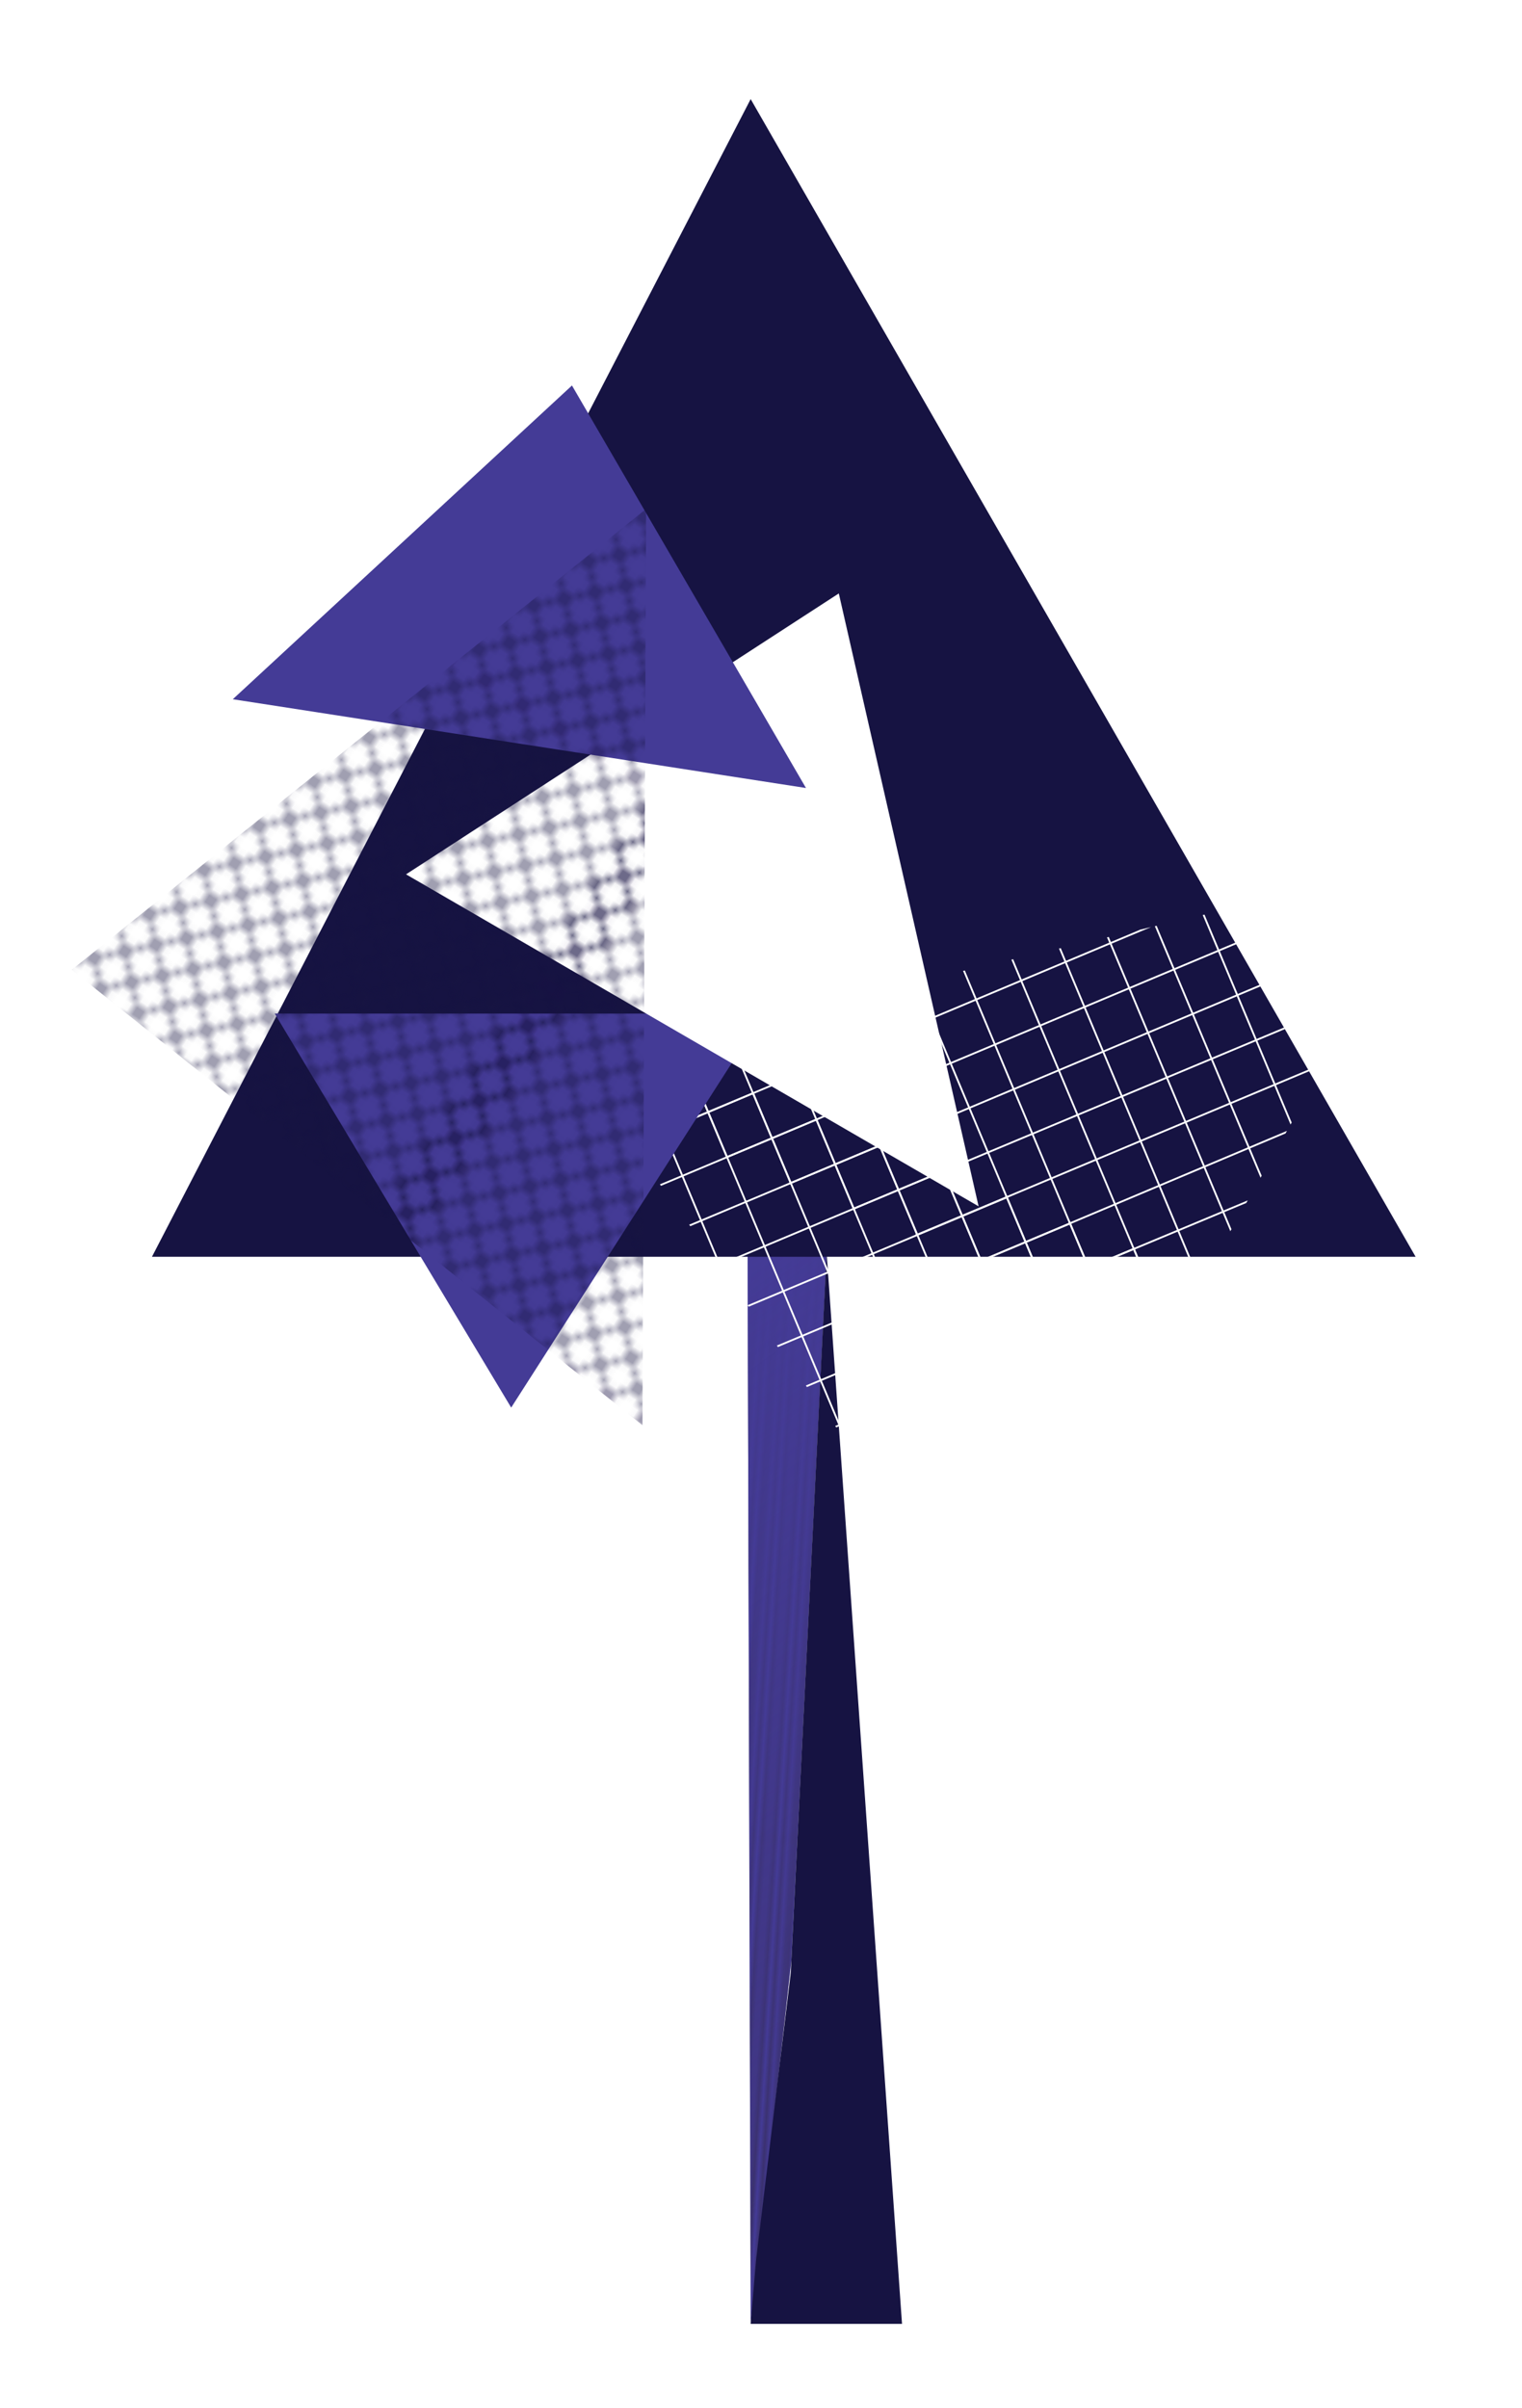 <?xml version="1.0" encoding="utf-8"?>
<!-- Generator: Adobe Illustrator 19.0.1, SVG Export Plug-In . SVG Version: 6.00 Build 0)  -->
<svg version="1.1" xmlns="http://www.w3.org/2000/svg" xmlns:xlink="http://www.w3.org/1999/xlink" x="0px" y="0px"
	 viewBox="0 0 250.4 396" style="enable-background:new 0 0 250.4 396;" xml:space="preserve">
<style type="text/css">
	.st0{fill:none;}
	.st1{fill:none;stroke:#161342;stroke-width:0.3;stroke-linecap:square;stroke-linejoin:bevel;}
	.st2{fill:none;stroke:#201600;stroke-width:0.3;stroke-linecap:square;}
	.st3{fill:#161342;}
	.st4{fill:#28235D;}
	.st5{fill:#443B96;}
	.st6{fill:#9289BE;}
	.st7{fill:#B0A9D2;}
	.st8{fill:#E25CA1;}
	.st9{fill:#EAA2C7;}
	.st10{fill:#53B0A6;}
	.st11{fill:#4EBFAB;}
	.st12{fill:#FFFFFF;}
	.st13{fill:#4FC0AC;}
	.st14{fill:url(#SVGID_1_);}
	.st15{fill:url(#SVGID_2_);}
	.st16{fill:url(#);}
	.st17{fill:url(#SVGID_3_);}
	.st18{fill:url(#SVGID_4_);}
	.st19{fill:url(#SVGID_5_);}
	.st20{fill:url(#USGS_8_Sewage_Disposal);}
	.st21{fill:url(#SVGID_6_);}
	.st22{fill:url(#SVGID_7_);}
	.st23{fill:url(#SVGID_8_);}
	.st24{fill:url(#SVGID_9_);}
	.st25{fill:url(#SVGID_11_);}
	.st26{clip-path:url(#SVGID_13_);}
	.st27{clip-path:url(#SVGID_15_);}
	.st28{fill:none;stroke:#FFFFFF;stroke-width:0.3;stroke-linecap:square;stroke-linejoin:bevel;}
	.st29{clip-path:url(#SVGID_17_);}
	.st30{clip-path:url(#SVGID_19_);}
	.st31{clip-path:url(#SVGID_20_);}
	.st32{fill:url(#SVGID_22_);}
	.st33{fill:url(#SVGID_24_);}
	.st34{fill:url(#SVGID_26_);}
	.st35{clip-path:url(#SVGID_28_);}
	.st36{clip-path:url(#SVGID_30_);}
	.st37{clip-path:url(#SVGID_32_);}
	.st38{clip-path:url(#SVGID_34_);}
	.st39{clip-path:url(#SVGID_36_);}
	.st40{fill:url(#SVGID_38_);}
	.st41{clip-path:url(#SVGID_40_);}
	.st42{clip-path:url(#SVGID_42_);fill:none;stroke:#FFFFFF;stroke-width:0.3;stroke-linecap:square;stroke-linejoin:bevel;}
	.st43{clip-path:url(#SVGID_44_);}
	.st44{clip-path:url(#SVGID_46_);fill:none;stroke:#FFFFFF;stroke-width:0.3;stroke-linecap:square;stroke-linejoin:bevel;}
	.st45{clip-path:url(#SVGID_48_);}
	.st46{clip-path:url(#SVGID_50_);fill:none;stroke:#FFFFFF;stroke-width:0.3;stroke-linecap:square;stroke-linejoin:bevel;}
	.st47{clip-path:url(#SVGID_52_);fill:none;stroke:#FFFFFF;stroke-width:0.3;stroke-linecap:square;stroke-linejoin:bevel;}
	.st48{clip-path:url(#SVGID_54_);}
	.st49{clip-path:url(#SVGID_56_);fill:none;stroke:#FFFFFF;stroke-width:0.3;stroke-linecap:square;stroke-linejoin:bevel;}
	.st50{clip-path:url(#SVGID_58_);}
	.st51{clip-path:url(#SVGID_60_);fill:none;stroke:#FFFFFF;stroke-width:0.3;stroke-linecap:square;stroke-linejoin:bevel;}
	.st52{clip-path:url(#SVGID_62_);}
	.st53{clip-path:url(#SVGID_64_);fill:none;stroke:#FFFFFF;stroke-width:0.3;stroke-linecap:square;stroke-linejoin:bevel;}
	.st54{clip-path:url(#SVGID_66_);}
	.st55{clip-path:url(#SVGID_68_);fill:none;stroke:#FFFFFF;stroke-width:0.3;stroke-linecap:square;stroke-linejoin:bevel;}
	.st56{clip-path:url(#SVGID_70_);fill:none;stroke:#FFFFFF;stroke-width:0.3;stroke-linecap:square;stroke-linejoin:bevel;}
	.st57{clip-path:url(#SVGID_72_);}
	.st58{clip-path:url(#SVGID_74_);fill:none;stroke:#FFFFFF;stroke-width:0.3;stroke-linecap:square;stroke-linejoin:bevel;}
	.st59{clip-path:url(#SVGID_76_);fill:none;stroke:#FFFFFF;stroke-width:0.3;stroke-linecap:square;stroke-linejoin:bevel;}
	.st60{clip-path:url(#SVGID_78_);}
	.st61{clip-path:url(#SVGID_80_);fill:none;stroke:#FFFFFF;stroke-width:0.3;stroke-linecap:square;stroke-linejoin:bevel;}
	.st62{clip-path:url(#SVGID_82_);}
	.st63{clip-path:url(#SVGID_84_);fill:none;stroke:#FFFFFF;stroke-width:0.3;stroke-linecap:square;stroke-linejoin:bevel;}
	.st64{clip-path:url(#SVGID_86_);fill:none;stroke:#FFFFFF;stroke-width:0.3;stroke-linecap:square;stroke-linejoin:bevel;}
	.st65{clip-path:url(#SVGID_88_);}
	.st66{clip-path:url(#SVGID_90_);fill:none;stroke:#FFFFFF;stroke-width:0.3;stroke-linecap:square;stroke-linejoin:bevel;}
	.st67{clip-path:url(#SVGID_92_);fill:none;stroke:#FFFFFF;stroke-width:0.3;stroke-linecap:square;stroke-linejoin:bevel;}
	.st68{clip-path:url(#SVGID_94_);}
	.st69{clip-path:url(#SVGID_96_);fill:none;stroke:#FFFFFF;stroke-width:0.3;stroke-linecap:square;stroke-linejoin:bevel;}
	.st70{clip-path:url(#SVGID_98_);fill:none;stroke:#FFFFFF;stroke-width:0.3;stroke-linecap:square;stroke-linejoin:bevel;}
	.st71{clip-path:url(#SVGID_100_);}
	.st72{clip-path:url(#SVGID_102_);fill:none;stroke:#FFFFFF;stroke-width:0.3;stroke-linecap:square;stroke-linejoin:bevel;}
	.st73{clip-path:url(#SVGID_104_);}
	.st74{clip-path:url(#SVGID_105_);fill:none;stroke:#FFFFFF;stroke-width:0.3;stroke-linecap:square;stroke-linejoin:bevel;}
	.st75{clip-path:url(#SVGID_106_);}
	.st76{clip-path:url(#SVGID_107_);fill:none;stroke:#FFFFFF;stroke-width:0.3;stroke-linecap:square;stroke-linejoin:bevel;}
	.st77{clip-path:url(#SVGID_108_);fill:none;stroke:#FFFFFF;stroke-width:0.3;stroke-linecap:square;stroke-linejoin:bevel;}
	.st78{fill:url(#SVGID_109_);}
	.st79{fill:url(#SVGID_110_);}
	.st80{fill:url(#SVGID_111_);}
	.st81{fill:url(#SVGID_112_);}
	.st82{fill:url(#SVGID_113_);}
	.st83{fill:url(#SVGID_114_);}
	.st84{fill:url(#SVGID_115_);}
	.st85{fill:url(#SVGID_116_);}
	.st86{fill:url(#SVGID_117_);}
	.st87{fill:url(#SVGID_118_);}
	.st88{fill:url(#SVGID_119_);}
	.st89{fill:url(#SVGID_120_);}
	.st90{fill:url(#SVGID_121_);}
	.st91{fill:url(#SVGID_122_);}
	.st92{fill:url(#SVGID_124_);}
	.st93{fill:url(#SVGID_126_);}
	.st94{fill:url(#SVGID_128_);}
	.st95{opacity:0;fill:none;stroke:#FFFFFF;stroke-width:3;stroke-miterlimit:10;}
	.st96{fill:url(#SVGID_130_);}
	.st97{fill:url(#SVGID_132_);}
	.st98{fill:url(#SVGID_133_);}
	.st99{fill:url(#SVGID_135_);}
	.st100{fill:none;stroke:#28235D;stroke-width:3;stroke-miterlimit:10;}
	.st101{fill:#EAA2C7;stroke:#28235D;stroke-width:3;stroke-miterlimit:10;}
	.st102{fill:#28235D;stroke:#28235D;stroke-miterlimit:10;}
	.st103{fill:url(#SVGID_137_);}
	.st104{fill:url(#SVGID_139_);}
	.st105{fill:url(#SVGID_141_);}
	.st106{fill:url(#SVGID_143_);}
	.st107{fill:url(#SVGID_145_);}
	.st108{fill:url(#SVGID_147_);}
	.st109{fill:url(#SVGID_149_);}
	.st110{fill:url(#SVGID_151_);}
	.st111{fill:url(#SVGID_153_);}
	.st112{fill:url(#SVGID_155_);}
	.st113{fill:url(#SVGID_157_);}
	.st114{fill:url(#SVGID_159_);}
	.st115{clip-path:url(#SVGID_161_);}
	.st116{clip-path:url(#SVGID_163_);}
	.st117{clip-path:url(#SVGID_165_);}
	.st118{clip-path:url(#SVGID_167_);}
	.st119{clip-path:url(#SVGID_169_);}
	.st120{fill:url(#SVGID_171_);}
	.st121{fill:url(#SVGID_173_);}
	.st122{fill:url(#SVGID_175_);}
	.st123{clip-path:url(#SVGID_177_);}
	.st124{clip-path:url(#SVGID_179_);}
	.st125{clip-path:url(#SVGID_181_);}
	.st126{clip-path:url(#SVGID_183_);}
	.st127{clip-path:url(#SVGID_185_);}
	.st128{fill:url(#SVGID_187_);}
	.st129{clip-path:url(#SVGID_189_);}
	.st130{clip-path:url(#SVGID_191_);fill:none;stroke:#FFFFFF;stroke-width:0.3;stroke-linecap:square;stroke-linejoin:bevel;}
	.st131{clip-path:url(#SVGID_193_);}
	.st132{clip-path:url(#SVGID_195_);fill:none;stroke:#FFFFFF;stroke-width:0.3;stroke-linecap:square;stroke-linejoin:bevel;}
	.st133{clip-path:url(#SVGID_197_);}
	.st134{clip-path:url(#SVGID_199_);fill:none;stroke:#FFFFFF;stroke-width:0.3;stroke-linecap:square;stroke-linejoin:bevel;}
	.st135{clip-path:url(#SVGID_201_);fill:none;stroke:#FFFFFF;stroke-width:0.3;stroke-linecap:square;stroke-linejoin:bevel;}
	.st136{clip-path:url(#SVGID_203_);}
	.st137{clip-path:url(#SVGID_205_);fill:none;stroke:#FFFFFF;stroke-width:0.3;stroke-linecap:square;stroke-linejoin:bevel;}
	.st138{clip-path:url(#SVGID_207_);}
	.st139{clip-path:url(#SVGID_209_);fill:none;stroke:#FFFFFF;stroke-width:0.3;stroke-linecap:square;stroke-linejoin:bevel;}
	.st140{clip-path:url(#SVGID_211_);}
	.st141{clip-path:url(#SVGID_213_);fill:none;stroke:#FFFFFF;stroke-width:0.3;stroke-linecap:square;stroke-linejoin:bevel;}
	.st142{clip-path:url(#SVGID_215_);}
	.st143{clip-path:url(#SVGID_217_);fill:none;stroke:#FFFFFF;stroke-width:0.3;stroke-linecap:square;stroke-linejoin:bevel;}
	.st144{clip-path:url(#SVGID_218_);fill:none;stroke:#FFFFFF;stroke-width:0.3;stroke-linecap:square;stroke-linejoin:bevel;}
	.st145{clip-path:url(#SVGID_219_);}
	.st146{clip-path:url(#SVGID_220_);fill:none;stroke:#FFFFFF;stroke-width:0.3;stroke-linecap:square;stroke-linejoin:bevel;}
	.st147{clip-path:url(#SVGID_221_);fill:none;stroke:#FFFFFF;stroke-width:0.3;stroke-linecap:square;stroke-linejoin:bevel;}
	.st148{clip-path:url(#SVGID_222_);}
	.st149{clip-path:url(#SVGID_223_);fill:none;stroke:#FFFFFF;stroke-width:0.3;stroke-linecap:square;stroke-linejoin:bevel;}
	.st150{clip-path:url(#SVGID_224_);}
	.st151{clip-path:url(#SVGID_225_);fill:none;stroke:#FFFFFF;stroke-width:0.3;stroke-linecap:square;stroke-linejoin:bevel;}
	.st152{clip-path:url(#SVGID_226_);fill:none;stroke:#FFFFFF;stroke-width:0.3;stroke-linecap:square;stroke-linejoin:bevel;}
	.st153{clip-path:url(#SVGID_227_);}
	.st154{clip-path:url(#SVGID_228_);fill:none;stroke:#FFFFFF;stroke-width:0.3;stroke-linecap:square;stroke-linejoin:bevel;}
	.st155{clip-path:url(#SVGID_229_);fill:none;stroke:#FFFFFF;stroke-width:0.3;stroke-linecap:square;stroke-linejoin:bevel;}
	.st156{clip-path:url(#SVGID_230_);}
	.st157{clip-path:url(#SVGID_231_);fill:none;stroke:#FFFFFF;stroke-width:0.3;stroke-linecap:square;stroke-linejoin:bevel;}
	.st158{clip-path:url(#SVGID_232_);fill:none;stroke:#FFFFFF;stroke-width:0.3;stroke-linecap:square;stroke-linejoin:bevel;}
	.st159{clip-path:url(#SVGID_233_);}
	.st160{clip-path:url(#SVGID_234_);fill:none;stroke:#FFFFFF;stroke-width:0.3;stroke-linecap:square;stroke-linejoin:bevel;}
	.st161{clip-path:url(#SVGID_235_);}
	.st162{clip-path:url(#SVGID_236_);fill:none;stroke:#FFFFFF;stroke-width:0.3;stroke-linecap:square;stroke-linejoin:bevel;}
	.st163{clip-path:url(#SVGID_237_);}
	.st164{clip-path:url(#SVGID_238_);fill:none;stroke:#FFFFFF;stroke-width:0.3;stroke-linecap:square;stroke-linejoin:bevel;}
	.st165{clip-path:url(#SVGID_239_);fill:none;stroke:#FFFFFF;stroke-width:0.3;stroke-linecap:square;stroke-linejoin:bevel;}
	.st166{fill:url(#SVGID_240_);}
	.st167{fill:url(#SVGID_241_);}
	.st168{fill:url(#SVGID_242_);}
	.st169{fill:url(#SVGID_243_);}
	.st170{fill:url(#SVGID_244_);}
	.st171{fill:url(#SVGID_245_);}
	.st172{fill:url(#SVGID_246_);}
	.st173{fill:url(#SVGID_247_);}
	.st174{fill:url(#SVGID_248_);}
	.st175{fill:url(#SVGID_249_);}
	.st176{fill:url(#SVGID_250_);}
	.st177{fill:url(#SVGID_251_);}
</style>
<pattern  x="2113.1" y="-417.1" width="72" height="72" patternUnits="userSpaceOnUse" id="Diamond_2" viewBox="72.2 -144.2 72 72" style="overflow:visible;">
	<g>
		<polygon class="st0" points="72.2,-144.2 144.2,-144.2 144.2,-72.2 72.2,-72.2 		"/>
		<g>
			<line class="st1" x1="144.2" y1="-72.2" x2="216.2" y2="-0.2"/>
			<line class="st1" x1="216.2" y1="-72.2" x2="144.2" y2="-0.2"/>
			<line class="st1" x1="210.2" y1="-72.2" x2="141.2" y2="-3.2"/>
			<line class="st1" x1="204.2" y1="-72.2" x2="141.2" y2="-9.2"/>
			<line class="st1" x1="198.2" y1="-72.2" x2="141.2" y2="-15.2"/>
			<line class="st1" x1="192.2" y1="-72.2" x2="141.2" y2="-21.2"/>
			<line class="st1" x1="186.2" y1="-72.2" x2="141.2" y2="-27.2"/>
			<line class="st1" x1="180.2" y1="-72.2" x2="141.2" y2="-33.2"/>
			<line class="st1" x1="174.2" y1="-72.2" x2="141.2" y2="-39.2"/>
			<line class="st1" x1="168.2" y1="-72.2" x2="141.2" y2="-45.2"/>
			<line class="st1" x1="162.2" y1="-72.2" x2="141.2" y2="-51.2"/>
			<line class="st1" x1="156.2" y1="-72.2" x2="141.2" y2="-57.2"/>
			<line class="st1" x1="150.2" y1="-72.2" x2="141.2" y2="-63.2"/>
			<line class="st1" x1="144.2" y1="-72.2" x2="141.2" y2="-69.2"/>
		</g>
		<g>
			<line class="st1" x1="72.2" y1="-72.2" x2="144.2" y2="-0.2"/>
			<line class="st1" x1="78.2" y1="-72.2" x2="147.2" y2="-3.2"/>
			<line class="st1" x1="84.2" y1="-72.2" x2="147.2" y2="-9.2"/>
			<line class="st1" x1="90.2" y1="-72.2" x2="147.2" y2="-15.2"/>
			<line class="st1" x1="96.2" y1="-72.2" x2="147.2" y2="-21.2"/>
			<line class="st1" x1="102.2" y1="-72.2" x2="147.2" y2="-27.2"/>
			<line class="st1" x1="108.2" y1="-72.2" x2="147.2" y2="-33.2"/>
			<line class="st1" x1="114.2" y1="-72.2" x2="147.2" y2="-39.2"/>
			<line class="st1" x1="120.2" y1="-72.2" x2="147.2" y2="-45.2"/>
			<line class="st1" x1="126.2" y1="-72.2" x2="147.2" y2="-51.2"/>
			<line class="st1" x1="132.2" y1="-72.2" x2="147.2" y2="-57.2"/>
			<line class="st1" x1="138.2" y1="-72.2" x2="147.3" y2="-63.2"/>
			<line class="st1" x1="144.2" y1="-72.2" x2="147.3" y2="-69.2"/>
			<line class="st1" x1="144.2" y1="-72.2" x2="72.2" y2="-0.2"/>
			<line class="st1" x1="138.2" y1="-72.2" x2="69.2" y2="-3.2"/>
			<line class="st1" x1="132.2" y1="-72.2" x2="69.2" y2="-9.2"/>
			<line class="st1" x1="126.2" y1="-72.2" x2="69.2" y2="-15.2"/>
			<line class="st1" x1="120.2" y1="-72.2" x2="69.2" y2="-21.2"/>
			<line class="st1" x1="114.2" y1="-72.2" x2="69.2" y2="-27.2"/>
			<line class="st1" x1="108.2" y1="-72.2" x2="69.2" y2="-33.2"/>
			<line class="st1" x1="102.2" y1="-72.2" x2="69.2" y2="-39.2"/>
			<line class="st1" x1="96.2" y1="-72.2" x2="69.2" y2="-45.2"/>
			<line class="st1" x1="90.2" y1="-72.2" x2="69.2" y2="-51.2"/>
			<line class="st1" x1="84.2" y1="-72.2" x2="69.2" y2="-57.2"/>
			<line class="st1" x1="78.2" y1="-72.2" x2="69.2" y2="-63.2"/>
			<line class="st1" x1="72.2" y1="-72.2" x2="69.2" y2="-69.2"/>
		</g>
		<g>
			<line class="st1" x1="0.2" y1="-72.2" x2="72.2" y2="-0.2"/>
			<line class="st1" x1="6.2" y1="-72.2" x2="75.2" y2="-3.2"/>
			<line class="st1" x1="12.2" y1="-72.2" x2="75.2" y2="-9.2"/>
			<line class="st1" x1="18.2" y1="-72.2" x2="75.2" y2="-15.2"/>
			<line class="st1" x1="24.2" y1="-72.2" x2="75.2" y2="-21.2"/>
			<line class="st1" x1="30.2" y1="-72.2" x2="75.2" y2="-27.2"/>
			<line class="st1" x1="36.2" y1="-72.2" x2="75.2" y2="-33.2"/>
			<line class="st1" x1="42.2" y1="-72.2" x2="75.2" y2="-39.2"/>
			<line class="st1" x1="48.2" y1="-72.2" x2="75.2" y2="-45.2"/>
			<line class="st1" x1="54.2" y1="-72.2" x2="75.2" y2="-51.2"/>
			<line class="st1" x1="60.2" y1="-72.2" x2="75.2" y2="-57.2"/>
			<line class="st1" x1="66.2" y1="-72.2" x2="75.3" y2="-63.2"/>
			<line class="st1" x1="72.2" y1="-72.2" x2="75.3" y2="-69.2"/>
			<line class="st1" x1="72.2" y1="-72.2" x2="0.2" y2="-0.2"/>
		</g>
		<g>
			<line class="st1" x1="144.2" y1="-144.2" x2="216.2" y2="-72.2"/>
			<line class="st1" x1="141.2" y1="-141.2" x2="210.2" y2="-72.2"/>
			<line class="st1" x1="141.2" y1="-135.2" x2="204.2" y2="-72.2"/>
			<line class="st1" x1="141.2" y1="-129.2" x2="198.2" y2="-72.2"/>
			<line class="st1" x1="141.2" y1="-123.2" x2="192.2" y2="-72.2"/>
			<line class="st1" x1="141.2" y1="-117.2" x2="186.2" y2="-72.2"/>
			<line class="st1" x1="141.2" y1="-111.2" x2="180.2" y2="-72.2"/>
			<line class="st1" x1="141.2" y1="-105.2" x2="174.2" y2="-72.2"/>
			<line class="st1" x1="141.2" y1="-99.2" x2="168.2" y2="-72.2"/>
			<line class="st1" x1="141.2" y1="-93.2" x2="162.2" y2="-72.2"/>
			<line class="st1" x1="141.2" y1="-87.2" x2="156.2" y2="-72.2"/>
			<line class="st1" x1="141.2" y1="-81.3" x2="150.2" y2="-72.2"/>
			<line class="st1" x1="141.2" y1="-75.3" x2="144.2" y2="-72.2"/>
			<line class="st1" x1="216.2" y1="-144.2" x2="144.2" y2="-72.2"/>
			<line class="st1" x1="210.2" y1="-144.2" x2="141.2" y2="-75.2"/>
			<line class="st1" x1="204.2" y1="-144.2" x2="141.2" y2="-81.2"/>
			<line class="st1" x1="198.2" y1="-144.2" x2="141.2" y2="-87.2"/>
			<line class="st1" x1="192.2" y1="-144.2" x2="141.2" y2="-93.2"/>
			<line class="st1" x1="186.2" y1="-144.2" x2="141.2" y2="-99.2"/>
			<line class="st1" x1="180.2" y1="-144.2" x2="141.2" y2="-105.2"/>
			<line class="st1" x1="174.2" y1="-144.2" x2="141.2" y2="-111.2"/>
			<line class="st1" x1="168.2" y1="-144.2" x2="141.2" y2="-117.2"/>
			<line class="st1" x1="162.2" y1="-144.2" x2="141.2" y2="-123.2"/>
			<line class="st1" x1="156.2" y1="-144.2" x2="141.2" y2="-129.2"/>
			<line class="st1" x1="150.2" y1="-144.2" x2="141.2" y2="-135.2"/>
			<line class="st1" x1="144.2" y1="-144.2" x2="141.2" y2="-141.2"/>
		</g>
		<g>
			<line class="st1" x1="72.2" y1="-144.2" x2="144.2" y2="-72.2"/>
			<line class="st1" x1="69.2" y1="-141.2" x2="138.2" y2="-72.2"/>
			<line class="st1" x1="69.2" y1="-135.2" x2="132.2" y2="-72.2"/>
			<line class="st1" x1="69.2" y1="-129.2" x2="126.2" y2="-72.2"/>
			<line class="st1" x1="69.2" y1="-123.2" x2="120.2" y2="-72.2"/>
			<line class="st1" x1="69.2" y1="-117.2" x2="114.2" y2="-72.2"/>
			<line class="st1" x1="69.2" y1="-111.2" x2="108.2" y2="-72.2"/>
			<line class="st1" x1="69.2" y1="-105.2" x2="102.2" y2="-72.2"/>
			<line class="st1" x1="69.2" y1="-99.2" x2="96.2" y2="-72.2"/>
			<line class="st1" x1="69.2" y1="-93.2" x2="90.2" y2="-72.2"/>
			<line class="st1" x1="69.2" y1="-87.2" x2="84.2" y2="-72.2"/>
			<line class="st1" x1="69.2" y1="-81.3" x2="78.2" y2="-72.2"/>
			<line class="st1" x1="69.2" y1="-75.3" x2="72.2" y2="-72.2"/>
			<line class="st1" x1="78.2" y1="-144.2" x2="147.2" y2="-75.2"/>
			<line class="st1" x1="84.2" y1="-144.2" x2="147.2" y2="-81.2"/>
			<line class="st1" x1="90.2" y1="-144.2" x2="147.2" y2="-87.2"/>
			<line class="st1" x1="96.2" y1="-144.2" x2="147.2" y2="-93.2"/>
			<line class="st1" x1="102.2" y1="-144.2" x2="147.2" y2="-99.2"/>
			<line class="st1" x1="108.2" y1="-144.2" x2="147.2" y2="-105.2"/>
			<line class="st1" x1="114.2" y1="-144.2" x2="147.2" y2="-111.2"/>
			<line class="st1" x1="120.2" y1="-144.2" x2="147.2" y2="-117.2"/>
			<line class="st1" x1="126.2" y1="-144.2" x2="147.2" y2="-123.2"/>
			<line class="st1" x1="132.2" y1="-144.2" x2="147.2" y2="-129.2"/>
			<line class="st1" x1="138.2" y1="-144.2" x2="147.3" y2="-135.2"/>
			<line class="st1" x1="144.2" y1="-144.2" x2="147.3" y2="-141.2"/>
			<line class="st1" x1="144.2" y1="-144.2" x2="72.2" y2="-72.2"/>
			<line class="st1" x1="138.2" y1="-144.2" x2="69.2" y2="-75.2"/>
			<line class="st1" x1="132.2" y1="-144.2" x2="69.2" y2="-81.2"/>
			<line class="st1" x1="126.2" y1="-144.2" x2="69.2" y2="-87.2"/>
			<line class="st1" x1="120.2" y1="-144.2" x2="69.2" y2="-93.2"/>
			<line class="st1" x1="114.2" y1="-144.2" x2="69.2" y2="-99.2"/>
			<line class="st1" x1="108.2" y1="-144.2" x2="69.2" y2="-105.2"/>
			<line class="st1" x1="102.2" y1="-144.2" x2="69.2" y2="-111.2"/>
			<line class="st1" x1="96.2" y1="-144.2" x2="69.2" y2="-117.2"/>
			<line class="st1" x1="90.2" y1="-144.2" x2="69.2" y2="-123.2"/>
			<line class="st1" x1="84.2" y1="-144.2" x2="69.2" y2="-129.2"/>
			<line class="st1" x1="78.2" y1="-144.2" x2="69.2" y2="-135.2"/>
			<line class="st1" x1="72.2" y1="-144.2" x2="69.2" y2="-141.2"/>
			<line class="st1" x1="147.2" y1="-141.2" x2="78.2" y2="-72.2"/>
			<line class="st1" x1="147.2" y1="-135.2" x2="84.2" y2="-72.2"/>
			<line class="st1" x1="147.2" y1="-129.2" x2="90.2" y2="-72.2"/>
			<line class="st1" x1="147.2" y1="-123.2" x2="96.2" y2="-72.2"/>
			<line class="st1" x1="147.2" y1="-117.2" x2="102.2" y2="-72.2"/>
			<line class="st1" x1="147.2" y1="-111.2" x2="108.2" y2="-72.2"/>
			<line class="st1" x1="147.2" y1="-105.2" x2="114.2" y2="-72.2"/>
			<line class="st1" x1="147.2" y1="-99.2" x2="120.2" y2="-72.2"/>
			<line class="st1" x1="147.2" y1="-93.2" x2="126.2" y2="-72.2"/>
			<line class="st1" x1="147.2" y1="-87.2" x2="132.2" y2="-72.2"/>
			<line class="st1" x1="147.3" y1="-81.3" x2="138.2" y2="-72.2"/>
			<line class="st1" x1="147.3" y1="-75.3" x2="144.2" y2="-72.2"/>
		</g>
		<g>
			<line class="st1" x1="0.2" y1="-144.2" x2="72.2" y2="-72.2"/>
			<line class="st1" x1="6.2" y1="-144.2" x2="75.2" y2="-75.2"/>
			<line class="st1" x1="12.2" y1="-144.2" x2="75.2" y2="-81.2"/>
			<line class="st1" x1="18.2" y1="-144.2" x2="75.2" y2="-87.2"/>
			<line class="st1" x1="24.2" y1="-144.2" x2="75.2" y2="-93.2"/>
			<line class="st1" x1="30.2" y1="-144.2" x2="75.2" y2="-99.2"/>
			<line class="st1" x1="36.2" y1="-144.2" x2="75.2" y2="-105.2"/>
			<line class="st1" x1="42.2" y1="-144.2" x2="75.2" y2="-111.2"/>
			<line class="st1" x1="48.2" y1="-144.2" x2="75.2" y2="-117.2"/>
			<line class="st1" x1="54.2" y1="-144.2" x2="75.2" y2="-123.2"/>
			<line class="st1" x1="60.2" y1="-144.2" x2="75.2" y2="-129.2"/>
			<line class="st1" x1="66.2" y1="-144.2" x2="75.3" y2="-135.2"/>
			<line class="st1" x1="72.2" y1="-144.2" x2="75.3" y2="-141.2"/>
			<line class="st1" x1="72.2" y1="-144.2" x2="0.2" y2="-72.2"/>
			<line class="st1" x1="75.2" y1="-141.2" x2="6.2" y2="-72.2"/>
			<line class="st1" x1="75.2" y1="-135.2" x2="12.2" y2="-72.2"/>
			<line class="st1" x1="75.2" y1="-129.2" x2="18.2" y2="-72.2"/>
			<line class="st1" x1="75.2" y1="-123.2" x2="24.2" y2="-72.2"/>
			<line class="st1" x1="75.2" y1="-117.2" x2="30.2" y2="-72.2"/>
			<line class="st1" x1="75.2" y1="-111.2" x2="36.2" y2="-72.2"/>
			<line class="st1" x1="75.2" y1="-105.2" x2="42.2" y2="-72.2"/>
			<line class="st1" x1="75.2" y1="-99.2" x2="48.2" y2="-72.2"/>
			<line class="st1" x1="75.2" y1="-93.2" x2="54.2" y2="-72.2"/>
			<line class="st1" x1="75.2" y1="-87.2" x2="60.2" y2="-72.2"/>
			<line class="st1" x1="75.3" y1="-81.3" x2="66.2" y2="-72.2"/>
			<line class="st1" x1="75.3" y1="-75.3" x2="72.2" y2="-72.2"/>
		</g>
		<g>
			<line class="st1" x1="144.2" y1="-216.2" x2="216.2" y2="-144.2"/>
			<line class="st1" x1="141.2" y1="-213.2" x2="210.2" y2="-144.2"/>
			<line class="st1" x1="141.2" y1="-207.2" x2="204.2" y2="-144.2"/>
			<line class="st1" x1="141.2" y1="-201.2" x2="198.2" y2="-144.2"/>
			<line class="st1" x1="141.2" y1="-195.2" x2="192.2" y2="-144.2"/>
			<line class="st1" x1="141.2" y1="-189.2" x2="186.2" y2="-144.2"/>
			<line class="st1" x1="141.2" y1="-183.2" x2="180.2" y2="-144.2"/>
			<line class="st1" x1="141.2" y1="-177.2" x2="174.2" y2="-144.2"/>
			<line class="st1" x1="141.2" y1="-171.2" x2="168.2" y2="-144.2"/>
			<line class="st1" x1="141.2" y1="-165.2" x2="162.2" y2="-144.2"/>
			<line class="st1" x1="141.2" y1="-159.2" x2="156.2" y2="-144.2"/>
			<line class="st1" x1="141.2" y1="-153.3" x2="150.2" y2="-144.2"/>
			<line class="st1" x1="141.2" y1="-147.3" x2="144.2" y2="-144.2"/>
			<line class="st1" x1="216.2" y1="-216.2" x2="144.2" y2="-144.2"/>
		</g>
		<g>
			<line class="st1" x1="72.2" y1="-216.2" x2="144.2" y2="-144.2"/>
			<line class="st1" x1="69.2" y1="-213.2" x2="138.2" y2="-144.2"/>
			<line class="st1" x1="69.2" y1="-207.2" x2="132.2" y2="-144.2"/>
			<line class="st1" x1="69.2" y1="-201.2" x2="126.2" y2="-144.2"/>
			<line class="st1" x1="69.2" y1="-195.2" x2="120.2" y2="-144.2"/>
			<line class="st1" x1="69.2" y1="-189.2" x2="114.2" y2="-144.2"/>
			<line class="st1" x1="69.2" y1="-183.2" x2="108.2" y2="-144.2"/>
			<line class="st1" x1="69.2" y1="-177.2" x2="102.2" y2="-144.2"/>
			<line class="st1" x1="69.2" y1="-171.2" x2="96.2" y2="-144.2"/>
			<line class="st1" x1="69.2" y1="-165.2" x2="90.2" y2="-144.2"/>
			<line class="st1" x1="69.2" y1="-159.2" x2="84.2" y2="-144.2"/>
			<line class="st1" x1="69.2" y1="-153.3" x2="78.2" y2="-144.2"/>
			<line class="st1" x1="69.2" y1="-147.3" x2="72.2" y2="-144.2"/>
			<line class="st1" x1="144.2" y1="-216.2" x2="72.2" y2="-144.2"/>
			<line class="st1" x1="147.2" y1="-213.2" x2="78.2" y2="-144.2"/>
			<line class="st1" x1="147.2" y1="-207.2" x2="84.2" y2="-144.2"/>
			<line class="st1" x1="147.2" y1="-201.2" x2="90.2" y2="-144.2"/>
			<line class="st1" x1="147.2" y1="-195.2" x2="96.2" y2="-144.2"/>
			<line class="st1" x1="147.2" y1="-189.2" x2="102.2" y2="-144.2"/>
			<line class="st1" x1="147.2" y1="-183.2" x2="108.2" y2="-144.2"/>
			<line class="st1" x1="147.2" y1="-177.2" x2="114.2" y2="-144.2"/>
			<line class="st1" x1="147.2" y1="-171.2" x2="120.2" y2="-144.2"/>
			<line class="st1" x1="147.2" y1="-165.2" x2="126.2" y2="-144.2"/>
			<line class="st1" x1="147.2" y1="-159.2" x2="132.2" y2="-144.2"/>
			<line class="st1" x1="147.3" y1="-153.3" x2="138.2" y2="-144.2"/>
			<line class="st1" x1="147.3" y1="-147.3" x2="144.2" y2="-144.2"/>
		</g>
		<g>
			<line class="st1" x1="0.2" y1="-216.2" x2="72.2" y2="-144.2"/>
			<line class="st1" x1="72.2" y1="-216.2" x2="0.2" y2="-144.2"/>
			<line class="st1" x1="75.2" y1="-213.2" x2="6.2" y2="-144.2"/>
			<line class="st1" x1="75.2" y1="-207.2" x2="12.2" y2="-144.2"/>
			<line class="st1" x1="75.2" y1="-201.2" x2="18.2" y2="-144.2"/>
			<line class="st1" x1="75.2" y1="-195.2" x2="24.2" y2="-144.2"/>
			<line class="st1" x1="75.2" y1="-189.2" x2="30.2" y2="-144.2"/>
			<line class="st1" x1="75.2" y1="-183.2" x2="36.2" y2="-144.2"/>
			<line class="st1" x1="75.2" y1="-177.2" x2="42.2" y2="-144.2"/>
			<line class="st1" x1="75.2" y1="-171.2" x2="48.2" y2="-144.2"/>
			<line class="st1" x1="75.2" y1="-165.2" x2="54.2" y2="-144.2"/>
			<line class="st1" x1="75.2" y1="-159.2" x2="60.2" y2="-144.2"/>
			<line class="st1" x1="75.3" y1="-153.3" x2="66.2" y2="-144.2"/>
			<line class="st1" x1="75.3" y1="-147.3" x2="72.2" y2="-144.2"/>
		</g>
	</g>
</pattern>
<pattern  x="2113.1" y="-417.1" width="72" height="74.8" patternUnits="userSpaceOnUse" id="USGS_8_Sewage_Disposal" viewBox="72.2 -74.8 72 74.8" style="overflow:visible;">
	<g>
		<polygon class="st0" points="72.2,-74.8 144.2,-74.8 144.2,0 72.2,0 		"/>
		<g>
			<line class="st2" x1="144.2" y1="-0.8" x2="216.2" y2="-0.8"/>
			<line class="st2" x1="144.2" y1="-2.5" x2="216.2" y2="-2.5"/>
			<line class="st2" x1="144.2" y1="-4.3" x2="216.2" y2="-4.3"/>
			<line class="st2" x1="144.2" y1="-6" x2="216.2" y2="-6"/>
			<line class="st2" x1="144.2" y1="-7.7" x2="216.2" y2="-7.7"/>
			<line class="st2" x1="144.2" y1="-9.3" x2="216.2" y2="-9.3"/>
			<line class="st2" x1="144.2" y1="-11" x2="216.2" y2="-11"/>
			<line class="st2" x1="144.2" y1="-12.8" x2="216.2" y2="-12.8"/>
			<line class="st2" x1="144.2" y1="-14.5" x2="216.2" y2="-14.5"/>
			<line class="st2" x1="144.2" y1="-16.2" x2="216.2" y2="-16.2"/>
			<line class="st2" x1="144.2" y1="-17.8" x2="216.2" y2="-17.8"/>
			<line class="st2" x1="144.2" y1="-19.5" x2="216.2" y2="-19.5"/>
			<line class="st2" x1="144.2" y1="-21.3" x2="216.2" y2="-21.3"/>
			<line class="st2" x1="144.2" y1="-22.9" x2="216.2" y2="-22.9"/>
			<line class="st2" x1="144.2" y1="-24.6" x2="216.2" y2="-24.6"/>
			<line class="st2" x1="144.2" y1="-26.3" x2="216.2" y2="-26.3"/>
			<line class="st2" x1="144.2" y1="-28" x2="216.2" y2="-28"/>
			<line class="st2" x1="144.2" y1="-29.7" x2="216.2" y2="-29.7"/>
			<line class="st2" x1="144.2" y1="-31.4" x2="216.2" y2="-31.4"/>
			<line class="st2" x1="144.2" y1="-33.1" x2="216.2" y2="-33.1"/>
			<line class="st2" x1="144.2" y1="-34.8" x2="216.2" y2="-34.8"/>
			<line class="st2" x1="144.2" y1="-36.5" x2="216.2" y2="-36.5"/>
			<line class="st2" x1="144.2" y1="-38.2" x2="216.2" y2="-38.2"/>
			<line class="st2" x1="144.2" y1="-39.9" x2="216.2" y2="-39.9"/>
			<line class="st2" x1="144.2" y1="-41.6" x2="216.2" y2="-41.6"/>
			<line class="st2" x1="144.2" y1="-43.3" x2="216.2" y2="-43.3"/>
			<line class="st2" x1="144.2" y1="-45" x2="216.2" y2="-45"/>
			<line class="st2" x1="144.2" y1="-46.7" x2="216.2" y2="-46.7"/>
			<line class="st2" x1="144.2" y1="-48.4" x2="216.2" y2="-48.4"/>
			<line class="st2" x1="144.2" y1="-50.1" x2="216.2" y2="-50.1"/>
			<line class="st2" x1="144.2" y1="-51.8" x2="216.2" y2="-51.8"/>
			<line class="st2" x1="144.2" y1="-53.5" x2="216.2" y2="-53.5"/>
			<line class="st2" x1="144.2" y1="-55.2" x2="216.2" y2="-55.2"/>
			<line class="st2" x1="144.2" y1="-56.9" x2="216.2" y2="-56.9"/>
			<line class="st2" x1="144.2" y1="-58.6" x2="216.2" y2="-58.6"/>
			<line class="st2" x1="144.2" y1="-60.3" x2="216.2" y2="-60.3"/>
			<line class="st2" x1="144.2" y1="-62" x2="216.2" y2="-62"/>
			<line class="st2" x1="144.2" y1="-63.7" x2="216.2" y2="-63.7"/>
			<line class="st2" x1="144.2" y1="-65.4" x2="216.2" y2="-65.4"/>
			<line class="st2" x1="144.2" y1="-67.1" x2="216.2" y2="-67.1"/>
			<line class="st2" x1="144.2" y1="-68.8" x2="216.2" y2="-68.8"/>
			<line class="st2" x1="144.2" y1="-70.5" x2="216.2" y2="-70.5"/>
			<line class="st2" x1="144.2" y1="-72.2" x2="216.2" y2="-72.2"/>
			<line class="st2" x1="144.2" y1="-73.9" x2="216.2" y2="-73.9"/>
		</g>
		<g>
			<line class="st2" x1="72.2" y1="-0.8" x2="144.2" y2="-0.8"/>
			<line class="st2" x1="72.2" y1="-2.5" x2="144.2" y2="-2.5"/>
			<line class="st2" x1="72.2" y1="-4.3" x2="144.2" y2="-4.3"/>
			<line class="st2" x1="72.2" y1="-6" x2="144.2" y2="-6"/>
			<line class="st2" x1="72.2" y1="-7.7" x2="144.2" y2="-7.7"/>
			<line class="st2" x1="72.2" y1="-9.3" x2="144.2" y2="-9.3"/>
			<line class="st2" x1="72.2" y1="-11" x2="144.2" y2="-11"/>
			<line class="st2" x1="72.2" y1="-12.8" x2="144.2" y2="-12.8"/>
			<line class="st2" x1="72.2" y1="-14.5" x2="144.2" y2="-14.5"/>
			<line class="st2" x1="72.2" y1="-16.2" x2="144.2" y2="-16.2"/>
			<line class="st2" x1="72.2" y1="-17.8" x2="144.2" y2="-17.8"/>
			<line class="st2" x1="72.2" y1="-19.5" x2="144.2" y2="-19.5"/>
			<line class="st2" x1="72.2" y1="-21.3" x2="144.2" y2="-21.3"/>
			<line class="st2" x1="72.2" y1="-22.9" x2="144.2" y2="-22.9"/>
			<line class="st2" x1="72.2" y1="-24.6" x2="144.2" y2="-24.6"/>
			<line class="st2" x1="72.2" y1="-26.3" x2="144.2" y2="-26.3"/>
			<line class="st2" x1="72.2" y1="-28" x2="144.2" y2="-28"/>
			<line class="st2" x1="72.2" y1="-29.7" x2="144.2" y2="-29.7"/>
			<line class="st2" x1="72.2" y1="-31.4" x2="144.2" y2="-31.4"/>
			<line class="st2" x1="72.2" y1="-33.1" x2="144.2" y2="-33.1"/>
			<line class="st2" x1="72.2" y1="-34.8" x2="144.2" y2="-34.8"/>
			<line class="st2" x1="72.2" y1="-36.5" x2="144.2" y2="-36.5"/>
			<line class="st2" x1="72.2" y1="-38.2" x2="144.2" y2="-38.2"/>
			<line class="st2" x1="72.2" y1="-39.9" x2="144.2" y2="-39.9"/>
			<line class="st2" x1="72.2" y1="-41.6" x2="144.2" y2="-41.6"/>
			<line class="st2" x1="72.2" y1="-43.3" x2="144.2" y2="-43.3"/>
			<line class="st2" x1="72.2" y1="-45" x2="144.2" y2="-45"/>
			<line class="st2" x1="72.2" y1="-46.7" x2="144.2" y2="-46.7"/>
			<line class="st2" x1="72.2" y1="-48.4" x2="144.2" y2="-48.4"/>
			<line class="st2" x1="72.2" y1="-50.1" x2="144.2" y2="-50.1"/>
			<line class="st2" x1="72.2" y1="-51.8" x2="144.2" y2="-51.8"/>
			<line class="st2" x1="72.2" y1="-53.5" x2="144.2" y2="-53.5"/>
			<line class="st2" x1="72.2" y1="-55.2" x2="144.2" y2="-55.2"/>
			<line class="st2" x1="72.2" y1="-56.9" x2="144.2" y2="-56.9"/>
			<line class="st2" x1="72.2" y1="-58.6" x2="144.2" y2="-58.6"/>
			<line class="st2" x1="72.2" y1="-60.3" x2="144.2" y2="-60.3"/>
			<line class="st2" x1="72.2" y1="-62" x2="144.2" y2="-62"/>
			<line class="st2" x1="72.2" y1="-63.7" x2="144.2" y2="-63.7"/>
			<line class="st2" x1="72.2" y1="-65.4" x2="144.2" y2="-65.4"/>
			<line class="st2" x1="72.2" y1="-67.1" x2="144.2" y2="-67.1"/>
			<line class="st2" x1="72.2" y1="-68.8" x2="144.2" y2="-68.8"/>
			<line class="st2" x1="72.2" y1="-70.5" x2="144.2" y2="-70.5"/>
			<line class="st2" x1="72.2" y1="-72.2" x2="144.2" y2="-72.2"/>
			<line class="st2" x1="72.2" y1="-73.9" x2="144.2" y2="-73.9"/>
		</g>
		<g>
			<line class="st2" x1="0.2" y1="-0.8" x2="72.2" y2="-0.8"/>
			<line class="st2" x1="0.2" y1="-2.5" x2="72.2" y2="-2.5"/>
			<line class="st2" x1="0.2" y1="-4.3" x2="72.2" y2="-4.3"/>
			<line class="st2" x1="0.2" y1="-6" x2="72.2" y2="-6"/>
			<line class="st2" x1="0.2" y1="-7.7" x2="72.2" y2="-7.7"/>
			<line class="st2" x1="0.2" y1="-9.3" x2="72.2" y2="-9.3"/>
			<line class="st2" x1="0.2" y1="-11" x2="72.2" y2="-11"/>
			<line class="st2" x1="0.2" y1="-12.8" x2="72.2" y2="-12.8"/>
			<line class="st2" x1="0.2" y1="-14.5" x2="72.2" y2="-14.5"/>
			<line class="st2" x1="0.2" y1="-16.2" x2="72.2" y2="-16.2"/>
			<line class="st2" x1="0.2" y1="-17.8" x2="72.2" y2="-17.8"/>
			<line class="st2" x1="0.2" y1="-19.5" x2="72.2" y2="-19.5"/>
			<line class="st2" x1="0.2" y1="-21.3" x2="72.2" y2="-21.3"/>
			<line class="st2" x1="0.2" y1="-22.9" x2="72.2" y2="-22.9"/>
			<line class="st2" x1="0.2" y1="-24.6" x2="72.2" y2="-24.6"/>
			<line class="st2" x1="0.2" y1="-26.3" x2="72.2" y2="-26.3"/>
			<line class="st2" x1="0.2" y1="-28" x2="72.2" y2="-28"/>
			<line class="st2" x1="0.2" y1="-29.7" x2="72.2" y2="-29.7"/>
			<line class="st2" x1="0.2" y1="-31.4" x2="72.2" y2="-31.4"/>
			<line class="st2" x1="0.2" y1="-33.1" x2="72.2" y2="-33.1"/>
			<line class="st2" x1="0.2" y1="-34.8" x2="72.2" y2="-34.8"/>
			<line class="st2" x1="0.2" y1="-36.5" x2="72.2" y2="-36.5"/>
			<line class="st2" x1="0.2" y1="-38.2" x2="72.2" y2="-38.2"/>
			<line class="st2" x1="0.2" y1="-39.9" x2="72.2" y2="-39.9"/>
			<line class="st2" x1="0.2" y1="-41.6" x2="72.2" y2="-41.6"/>
			<line class="st2" x1="0.2" y1="-43.3" x2="72.2" y2="-43.3"/>
			<line class="st2" x1="0.2" y1="-45" x2="72.2" y2="-45"/>
			<line class="st2" x1="0.2" y1="-46.7" x2="72.2" y2="-46.7"/>
			<line class="st2" x1="0.2" y1="-48.4" x2="72.2" y2="-48.4"/>
			<line class="st2" x1="0.2" y1="-50.1" x2="72.2" y2="-50.1"/>
			<line class="st2" x1="0.2" y1="-51.8" x2="72.2" y2="-51.8"/>
			<line class="st2" x1="0.2" y1="-53.5" x2="72.2" y2="-53.5"/>
			<line class="st2" x1="0.2" y1="-55.2" x2="72.2" y2="-55.2"/>
			<line class="st2" x1="0.2" y1="-56.9" x2="72.2" y2="-56.9"/>
			<line class="st2" x1="0.2" y1="-58.6" x2="72.2" y2="-58.6"/>
			<line class="st2" x1="0.2" y1="-60.3" x2="72.2" y2="-60.3"/>
			<line class="st2" x1="0.2" y1="-62" x2="72.2" y2="-62"/>
			<line class="st2" x1="0.2" y1="-63.7" x2="72.2" y2="-63.7"/>
			<line class="st2" x1="0.2" y1="-65.4" x2="72.2" y2="-65.4"/>
			<line class="st2" x1="0.2" y1="-67.1" x2="72.2" y2="-67.1"/>
			<line class="st2" x1="0.2" y1="-68.8" x2="72.2" y2="-68.8"/>
			<line class="st2" x1="0.2" y1="-70.5" x2="72.2" y2="-70.5"/>
			<line class="st2" x1="0.2" y1="-72.2" x2="72.2" y2="-72.2"/>
			<line class="st2" x1="0.2" y1="-73.9" x2="72.2" y2="-73.9"/>
		</g>
	</g>
</pattern>
<g id="reference">
</g>
<g id="color">
</g>
<g id="background">
</g>
<g id="plant">
</g>
<g id="food">
</g>
<g id="actors">
</g>
<g id="Слой_7">
	<g>
		<g>
			<g>
				<defs>
					<polygon id="SVGID_123_" points="424.3,176.4 426.1,273.6 535.8,220.9 					"/>
				</defs>
				<clipPath id="SVGID_1_">
					<use xlink:href="#SVGID_123_"  style="overflow:visible;"/>
				</clipPath>
				<g style="clip-path:url(#SVGID_1_);">
					<g>
						<defs>
							
								<rect id="SVGID_129_" x="343.6" y="182.6" transform="matrix(-0.84 0.542 -0.542 -0.84 863.303 221.429)" width="110.8" height="110.8"/>
						</defs>
						<clipPath id="SVGID_2_">
							<use xlink:href="#SVGID_129_"  style="overflow:visible;"/>
						</clipPath>
						<g style="clip-path:url(#SVGID_2_);">
							<line class="st28" x1="229.3" y1="281.6" x2="382.5" y2="314.6"/>
							<line class="st28" x1="237.1" y1="276.6" x2="383.9" y2="308.2"/>
							<line class="st28" x1="244.8" y1="271.6" x2="378.9" y2="300.4"/>
						</g>
						<g style="clip-path:url(#SVGID_2_);">
							<line class="st28" x1="169.2" y1="188.5" x2="322.4" y2="221.5"/>
							<line class="st28" x1="262.3" y1="128.4" x2="229.3" y2="281.6"/>
							<line class="st28" x1="268.7" y1="129.8" x2="237.1" y2="276.6"/>
							<line class="st28" x1="273.7" y1="137.5" x2="244.8" y2="271.6"/>
						</g>
					</g>
				</g>
				<g style="clip-path:url(#SVGID_1_);">
					<g>
						<defs>
							
								<rect id="SVGID_131_" x="403.7" y="275.7" transform="matrix(-0.84 0.542 -0.542 -0.84 1024.422 360.106)" width="110.8" height="110.8"/>
						</defs>
						<clipPath id="SVGID_3_">
							<use xlink:href="#SVGID_131_"  style="overflow:visible;"/>
						</clipPath>
						<g style="clip-path:url(#SVGID_3_);">
							<line class="st28" x1="229.3" y1="281.6" x2="382.5" y2="314.6"/>
						</g>
						<use xlink:href="#SVGID_131_"  style="overflow:visible;fill:none;stroke:#FFFFFF;stroke-miterlimit:10;"/>
					</g>
				</g>
			</g>
		</g>
	</g>
	<g>
		<g>
			<polygon class="st5" points="136,206.1 123,206.1 123.5,382.2 130.2,322.4 			"/>
			
				<pattern  id="SVGID_4_" xlink:href="#USGS_8_Sewage_Disposal" patternTransform="matrix(6.100902e-002 -0.996 0.697 8.715574e-002 -4083.849 -15879.912)">
			</pattern>
			<polygon class="st18" points="136,206.1 123,206.1 123.5,382.2 130.2,322.4 			"/>
			<linearGradient id="SVGID_5_" gradientUnits="userSpaceOnUse" x1="85.558" y1="233.357" x2="169.417" y2="348.779">
				<stop  offset="0" style="stop-color:#443B96"/>
				<stop  offset="1" style="stop-color:#443B96;stop-opacity:0"/>
			</linearGradient>
			<polygon class="st19" points="136,206.1 123,206.1 123.5,382.2 130.2,322.4 			"/>
		</g>
		<polygon class="st3" points="123.5,382.2 148.4,382.2 136,206.1 130.1,324.4 124.4,371.6 		"/>
		<polygon class="st3" points="25,206.7 232.9,206.7 123.5,16.3 		"/>
		<g>
			<g>
				<defs>
					<polygon id="SVGID_134_" points="94,174.7 163.8,270.9 236.9,141.4 					"/>
				</defs>
				<clipPath id="SVGID_6_">
					<use xlink:href="#SVGID_134_"  style="overflow:visible;"/>
				</clipPath>
				<g style="clip-path:url(#SVGID_6_);">
					<g>
						<defs>
							
								<rect id="SVGID_136_" x="95.3" y="61.2" transform="matrix(-0.378 0.926 -0.926 -0.378 343.902 26.689)" width="135.3" height="135.3"/>
						</defs>
						<clipPath id="SVGID_7_">
							<use xlink:href="#SVGID_136_"  style="overflow:visible;"/>
						</clipPath>
						<g style="clip-path:url(#SVGID_7_);">
							<line class="st28" x1="200" y1="217.1" x2="376.5" y2="143"/>
							<line class="st28" x1="204.3" y1="206.6" x2="373.4" y2="135.6"/>
							<line class="st28" x1="208.6" y1="196.2" x2="363" y2="131.4"/>
							<line class="st28" x1="212.8" y1="185.7" x2="352.5" y2="127.1"/>
							<line class="st28" x1="217.1" y1="175.3" x2="342.1" y2="122.8"/>
							<line class="st28" x1="221.4" y1="164.9" x2="331.7" y2="118.6"/>
							<line class="st28" x1="225.6" y1="154.4" x2="321.2" y2="114.3"/>
							<line class="st28" x1="229.9" y1="144" x2="310.8" y2="110"/>
							<line class="st28" x1="234.2" y1="133.5" x2="300.4" y2="105.7"/>
							<line class="st28" x1="238.4" y1="123.1" x2="290" y2="101.5"/>
							<line class="st28" x1="242.7" y1="112.7" x2="279.5" y2="97.2"/>
							<line class="st28" x1="246.9" y1="102.2" x2="269.1" y2="92.9"/>
							<line class="st28" x1="246.9" y1="102.2" x2="317.9" y2="271.3"/>
							<line class="st28" x1="242.7" y1="112.7" x2="307.5" y2="267.1"/>
							<line class="st28" x1="238.4" y1="123.1" x2="297.1" y2="262.8"/>
							<line class="st28" x1="234.2" y1="133.5" x2="286.6" y2="258.6"/>
							<line class="st28" x1="229.9" y1="144" x2="276.2" y2="254.3"/>
							<line class="st28" x1="225.6" y1="154.4" x2="265.8" y2="250.1"/>
							<line class="st28" x1="221.4" y1="164.9" x2="255.3" y2="245.8"/>
							<line class="st28" x1="217.1" y1="175.3" x2="244.9" y2="241.5"/>
							<line class="st28" x1="212.8" y1="185.7" x2="234.5" y2="237.3"/>
							<line class="st28" x1="208.6" y1="196.2" x2="224" y2="233"/>
							<line class="st28" x1="204.3" y1="206.6" x2="213.6" y2="228.8"/>
							<line class="st28" x1="200" y1="217.1" x2="203.2" y2="224.5"/>
						</g>
						<g style="clip-path:url(#SVGID_7_);">
							<line class="st28" x1="148.8" y1="342.3" x2="325.3" y2="268.2"/>
							<line class="st28" x1="153.1" y1="331.9" x2="322.2" y2="260.9"/>
							<line class="st28" x1="157.4" y1="321.4" x2="311.8" y2="256.6"/>
							<line class="st28" x1="161.6" y1="311" x2="301.3" y2="252.4"/>
							<line class="st28" x1="165.9" y1="300.6" x2="290.9" y2="248.1"/>
							<line class="st28" x1="170.2" y1="290.1" x2="280.5" y2="243.8"/>
							<line class="st28" x1="174.4" y1="279.7" x2="270.1" y2="239.5"/>
							<line class="st28" x1="178.7" y1="269.2" x2="259.6" y2="235.3"/>
							<line class="st28" x1="183" y1="258.8" x2="249.2" y2="231"/>
							<line class="st28" x1="187.2" y1="248.4" x2="238.8" y2="226.7"/>
							<line class="st28" x1="191.5" y1="237.9" x2="228.3" y2="222.5"/>
							<line class="st28" x1="195.8" y1="227.5" x2="217.9" y2="218.2"/>
							<line class="st28" x1="200" y1="217.1" x2="207.5" y2="213.9"/>
							<line class="st28" x1="200" y1="217.1" x2="274.1" y2="393.5"/>
						</g>
						<g style="clip-path:url(#SVGID_7_);">
							<line class="st28" x1="126" y1="40.6" x2="302.4" y2="-33.5"/>
							<line class="st28" x1="129" y1="48" x2="298.1" y2="-23"/>
							<line class="st28" x1="139.5" y1="52.2" x2="293.9" y2="-12.6"/>
							<line class="st28" x1="149.9" y1="56.5" x2="289.6" y2="-2.2"/>
							<line class="st28" x1="160.3" y1="60.8" x2="285.3" y2="8.3"/>
							<line class="st28" x1="170.8" y1="65" x2="281.1" y2="18.7"/>
							<line class="st28" x1="181.2" y1="69.3" x2="276.8" y2="29.2"/>
							<line class="st28" x1="191.6" y1="73.6" x2="272.5" y2="39.6"/>
							<line class="st28" x1="202" y1="77.8" x2="268.3" y2="50"/>
							<line class="st28" x1="212.5" y1="82.1" x2="264" y2="60.5"/>
							<line class="st28" x1="222.9" y1="86.4" x2="259.7" y2="70.9"/>
							<line class="st28" x1="233.3" y1="90.7" x2="255.5" y2="81.4"/>
							<line class="st28" x1="243.8" y1="94.9" x2="251.2" y2="91.8"/>
							<line class="st28" x1="177.1" y1="-84.7" x2="251.2" y2="91.8"/>
							<line class="st28" x1="172.9" y1="-74.2" x2="243.9" y2="94.9"/>
							<line class="st28" x1="168.6" y1="-63.8" x2="233.4" y2="90.6"/>
							<line class="st28" x1="164.4" y1="-53.3" x2="223" y2="86.4"/>
							<line class="st28" x1="160.1" y1="-42.9" x2="212.6" y2="82.1"/>
							<line class="st28" x1="155.8" y1="-32.5" x2="202.1" y2="77.9"/>
							<line class="st28" x1="151.6" y1="-22" x2="191.7" y2="73.6"/>
							<line class="st28" x1="147.3" y1="-11.6" x2="181.3" y2="69.3"/>
							<line class="st28" x1="143" y1="-1.2" x2="170.8" y2="65.1"/>
							<line class="st28" x1="138.8" y1="9.3" x2="160.4" y2="60.8"/>
							<line class="st28" x1="134.5" y1="19.7" x2="150" y2="56.6"/>
							<line class="st28" x1="130.2" y1="30.2" x2="139.5" y2="52.3"/>
							<line class="st28" x1="126" y1="40.6" x2="129.1" y2="48.1"/>
						</g>
						<g style="clip-path:url(#SVGID_7_);">
							<line class="st28" x1="74.8" y1="165.9" x2="251.2" y2="91.8"/>
							<line class="st28" x1="77.8" y1="173.2" x2="246.9" y2="102.2"/>
							<line class="st28" x1="88.3" y1="177.5" x2="242.7" y2="112.7"/>
							<line class="st28" x1="98.7" y1="181.8" x2="238.4" y2="123.1"/>
							<line class="st28" x1="109.1" y1="186" x2="234.2" y2="133.5"/>
							<line class="st28" x1="119.6" y1="190.3" x2="229.9" y2="144"/>
							<line class="st28" x1="130" y1="194.6" x2="225.6" y2="154.4"/>
							<line class="st28" x1="140.4" y1="198.8" x2="221.4" y2="164.9"/>
							<line class="st28" x1="150.8" y1="203.1" x2="217.1" y2="175.3"/>
							<line class="st28" x1="161.3" y1="207.4" x2="212.8" y2="185.7"/>
							<line class="st28" x1="171.7" y1="211.6" x2="208.6" y2="196.2"/>
							<line class="st28" x1="182.1" y1="215.9" x2="204.3" y2="206.6"/>
							<line class="st28" x1="192.6" y1="220.2" x2="200" y2="217.1"/>
							<line class="st28" x1="79" y1="155.4" x2="248.1" y2="84.4"/>
							<line class="st28" x1="83.3" y1="145" x2="237.7" y2="80.2"/>
							<line class="st28" x1="87.6" y1="134.5" x2="227.3" y2="75.9"/>
							<line class="st28" x1="91.8" y1="124.1" x2="216.8" y2="71.6"/>
							<line class="st28" x1="96.1" y1="113.7" x2="206.4" y2="67.4"/>
							<line class="st28" x1="100.4" y1="103.2" x2="196" y2="63.1"/>
							<line class="st28" x1="104.6" y1="92.8" x2="185.6" y2="58.8"/>
							<line class="st28" x1="108.9" y1="82.4" x2="175.1" y2="54.6"/>
							<line class="st28" x1="113.2" y1="71.9" x2="164.7" y2="50.3"/>
							<line class="st28" x1="117.4" y1="61.5" x2="154.3" y2="46"/>
							<line class="st28" x1="121.7" y1="51" x2="143.8" y2="41.7"/>
							<line class="st28" x1="126" y1="40.6" x2="133.4" y2="37.5"/>
							<line class="st28" x1="126" y1="40.6" x2="200" y2="217.1"/>
							<line class="st28" x1="121.7" y1="51" x2="192.7" y2="220.1"/>
							<line class="st28" x1="117.4" y1="61.5" x2="182.2" y2="215.9"/>
							<line class="st28" x1="113.2" y1="71.9" x2="171.8" y2="211.6"/>
							<line class="st28" x1="108.9" y1="82.4" x2="161.4" y2="207.4"/>
							<line class="st28" x1="104.6" y1="92.8" x2="150.9" y2="203.1"/>
							<line class="st28" x1="100.4" y1="103.2" x2="140.5" y2="198.9"/>
							<line class="st28" x1="96.1" y1="113.7" x2="130.1" y2="194.6"/>
							<line class="st28" x1="91.8" y1="124.1" x2="119.6" y2="190.3"/>
							<line class="st28" x1="87.6" y1="134.5" x2="109.2" y2="186.1"/>
							<line class="st28" x1="83.3" y1="145" x2="98.8" y2="181.8"/>
							<line class="st28" x1="79" y1="155.4" x2="88.3" y2="177.6"/>
							<line class="st28" x1="74.8" y1="165.9" x2="77.9" y2="173.3"/>
							<line class="st28" x1="133.3" y1="37.5" x2="204.3" y2="206.6"/>
							<line class="st28" x1="143.7" y1="41.8" x2="208.6" y2="196.2"/>
							<line class="st28" x1="154.2" y1="46" x2="212.8" y2="185.7"/>
							<line class="st28" x1="164.6" y1="50.3" x2="217.1" y2="175.3"/>
							<line class="st28" x1="175" y1="54.5" x2="221.4" y2="164.9"/>
							<line class="st28" x1="185.5" y1="58.8" x2="225.6" y2="154.4"/>
							<line class="st28" x1="195.9" y1="63.1" x2="229.9" y2="144"/>
							<line class="st28" x1="206.3" y1="67.3" x2="234.2" y2="133.5"/>
							<line class="st28" x1="216.8" y1="71.6" x2="238.4" y2="123.1"/>
							<line class="st28" x1="227.2" y1="75.8" x2="242.7" y2="112.7"/>
							<line class="st28" x1="237.6" y1="80.1" x2="246.9" y2="102.2"/>
							<line class="st28" x1="248.1" y1="84.3" x2="251.2" y2="91.8"/>
						</g>
						<g style="clip-path:url(#SVGID_7_);">
							<line class="st28" x1="23.6" y1="291.1" x2="200" y2="217.1"/>
							<line class="st28" x1="27.8" y1="280.7" x2="196.9" y2="209.7"/>
							<line class="st28" x1="32.1" y1="270.2" x2="186.5" y2="205.4"/>
							<line class="st28" x1="36.4" y1="259.8" x2="176.1" y2="201.2"/>
							<line class="st28" x1="40.6" y1="249.4" x2="165.7" y2="196.9"/>
							<line class="st28" x1="44.9" y1="238.9" x2="155.2" y2="192.6"/>
							<line class="st28" x1="49.2" y1="228.5" x2="144.8" y2="188.4"/>
							<line class="st28" x1="53.4" y1="218.1" x2="134.4" y2="184.1"/>
							<line class="st28" x1="57.7" y1="207.6" x2="123.9" y2="179.8"/>
							<line class="st28" x1="62" y1="197.2" x2="113.5" y2="175.5"/>
							<line class="st28" x1="66.2" y1="186.7" x2="103.1" y2="171.3"/>
							<line class="st28" x1="70.5" y1="176.3" x2="92.7" y2="167"/>
							<line class="st28" x1="74.8" y1="165.9" x2="82.2" y2="162.7"/>
							<line class="st28" x1="74.8" y1="165.9" x2="148.8" y2="342.3"/>
							<line class="st28" x1="82.1" y1="162.8" x2="153.1" y2="331.9"/>
							<line class="st28" x1="92.5" y1="167" x2="157.4" y2="321.4"/>
							<line class="st28" x1="103" y1="171.3" x2="161.6" y2="311"/>
							<line class="st28" x1="113.4" y1="175.5" x2="165.9" y2="300.6"/>
							<line class="st28" x1="123.9" y1="179.8" x2="170.2" y2="290.1"/>
							<line class="st28" x1="134.3" y1="184.1" x2="174.4" y2="279.7"/>
							<line class="st28" x1="144.7" y1="188.3" x2="178.7" y2="269.2"/>
							<line class="st28" x1="155.2" y1="192.6" x2="183" y2="258.8"/>
							<line class="st28" x1="165.6" y1="196.8" x2="187.2" y2="248.4"/>
							<line class="st28" x1="176" y1="201.1" x2="191.5" y2="237.9"/>
							<line class="st28" x1="186.5" y1="205.3" x2="195.8" y2="227.5"/>
							<line class="st28" x1="196.9" y1="209.6" x2="200" y2="217.1"/>
						</g>
						<g style="clip-path:url(#SVGID_7_);">
							<line class="st28" x1="14.2" y1="1" x2="168.6" y2="-63.8"/>
							<line class="st28" x1="24.6" y1="5.3" x2="164.4" y2="-53.3"/>
							<line class="st28" x1="35.1" y1="9.6" x2="160.1" y2="-42.9"/>
							<line class="st28" x1="45.5" y1="13.8" x2="155.8" y2="-32.5"/>
							<line class="st28" x1="55.9" y1="18.1" x2="151.6" y2="-22"/>
							<line class="st28" x1="66.4" y1="22.4" x2="147.3" y2="-11.6"/>
							<line class="st28" x1="76.8" y1="26.7" x2="143" y2="-1.2"/>
							<line class="st28" x1="87.2" y1="30.9" x2="138.8" y2="9.3"/>
							<line class="st28" x1="97.6" y1="35.2" x2="134.5" y2="19.7"/>
							<line class="st28" x1="108.1" y1="39.5" x2="130.2" y2="30.2"/>
							<line class="st28" x1="118.5" y1="43.7" x2="126" y2="40.6"/>
							<line class="st28" x1="51.9" y1="-135.9" x2="126" y2="40.6"/>
						</g>
						<g style="clip-path:url(#SVGID_7_);">
							<line class="st28" x1="-50.5" y1="114.7" x2="126" y2="40.6"/>
							<line class="st28" x1="-47.4" y1="122" x2="121.7" y2="51"/>
							<line class="st28" x1="-37" y1="126.3" x2="117.4" y2="61.5"/>
							<line class="st28" x1="-26.6" y1="130.6" x2="113.2" y2="71.9"/>
							<line class="st28" x1="-16.1" y1="134.8" x2="108.9" y2="82.4"/>
							<line class="st28" x1="-5.7" y1="139.1" x2="104.6" y2="92.8"/>
							<line class="st28" x1="4.7" y1="143.4" x2="100.4" y2="103.2"/>
							<line class="st28" x1="15.2" y1="147.6" x2="96.1" y2="113.7"/>
							<line class="st28" x1="25.6" y1="151.9" x2="91.8" y2="124.1"/>
							<line class="st28" x1="36" y1="156.2" x2="87.6" y2="134.5"/>
							<line class="st28" x1="46.4" y1="160.5" x2="83.3" y2="145"/>
							<line class="st28" x1="56.9" y1="164.7" x2="79" y2="155.4"/>
							<line class="st28" x1="67.3" y1="169" x2="74.8" y2="165.9"/>
							<line class="st28" x1="0.7" y1="-10.6" x2="74.8" y2="165.9"/>
							<line class="st28" x1="8" y1="-13.7" x2="79" y2="155.4"/>
							<line class="st28" x1="18.5" y1="-9.4" x2="83.3" y2="145"/>
							<line class="st28" x1="28.9" y1="-5.2" x2="87.6" y2="134.5"/>
							<line class="st28" x1="39.4" y1="-0.9" x2="91.8" y2="124.1"/>
							<line class="st28" x1="49.8" y1="3.3" x2="96.1" y2="113.7"/>
							<line class="st28" x1="60.2" y1="7.6" x2="100.4" y2="103.2"/>
							<line class="st28" x1="70.7" y1="11.9" x2="104.6" y2="92.8"/>
							<line class="st28" x1="81.1" y1="16.1" x2="108.9" y2="82.4"/>
							<line class="st28" x1="91.5" y1="20.4" x2="113.2" y2="71.9"/>
							<line class="st28" x1="102" y1="24.6" x2="117.4" y2="61.5"/>
							<line class="st28" x1="112.4" y1="28.9" x2="121.7" y2="51"/>
							<line class="st28" x1="122.8" y1="33.1" x2="126" y2="40.6"/>
						</g>
						<g style="clip-path:url(#SVGID_7_);">
							<line class="st28" x1="-101.7" y1="239.9" x2="74.8" y2="165.9"/>
							<line class="st28" x1="-50.5" y1="114.7" x2="23.6" y2="291.1"/>
							<line class="st28" x1="-43.1" y1="111.6" x2="27.8" y2="280.7"/>
							<line class="st28" x1="-32.7" y1="115.8" x2="32.1" y2="270.2"/>
							<line class="st28" x1="-22.3" y1="120.1" x2="36.4" y2="259.8"/>
							<line class="st28" x1="-11.8" y1="124.3" x2="40.6" y2="249.4"/>
							<line class="st28" x1="-1.4" y1="128.6" x2="44.9" y2="238.9"/>
							<line class="st28" x1="9" y1="132.9" x2="49.2" y2="228.5"/>
							<line class="st28" x1="19.5" y1="137.1" x2="53.4" y2="218.1"/>
							<line class="st28" x1="29.9" y1="141.4" x2="57.7" y2="207.6"/>
							<line class="st28" x1="40.3" y1="145.6" x2="62" y2="197.2"/>
							<line class="st28" x1="50.8" y1="149.9" x2="66.2" y2="186.7"/>
							<line class="st28" x1="61.2" y1="154.1" x2="70.5" y2="176.3"/>
							<line class="st28" x1="71.6" y1="158.4" x2="74.8" y2="165.9"/>
						</g>
					</g>
				</g>
				<g style="clip-path:url(#SVGID_6_);">
					<g>
						<defs>
							
								<rect id="SVGID_138_" x="220.6" y="112.4" transform="matrix(-0.378 0.926 -0.926 -0.378 563.937 -18.701)" width="135.3" height="135.3"/>
						</defs>
						<clipPath id="SVGID_8_">
							<use xlink:href="#SVGID_138_"  style="overflow:visible;"/>
						</clipPath>
						<g style="clip-path:url(#SVGID_8_);">
							<line class="st28" x1="200" y1="217.1" x2="376.5" y2="143"/>
							<line class="st28" x1="203.1" y1="224.4" x2="372.2" y2="153.4"/>
							<line class="st28" x1="213.5" y1="228.7" x2="367.9" y2="163.9"/>
							<line class="st28" x1="224" y1="232.9" x2="363.7" y2="174.3"/>
							<line class="st28" x1="234.4" y1="237.2" x2="359.4" y2="184.7"/>
							<line class="st28" x1="244.8" y1="241.5" x2="355.1" y2="195.2"/>
							<line class="st28" x1="204.3" y1="206.6" x2="373.4" y2="135.6"/>
							<line class="st28" x1="208.6" y1="196.2" x2="363" y2="131.4"/>
							<line class="st28" x1="212.8" y1="185.7" x2="352.5" y2="127.1"/>
							<line class="st28" x1="217.1" y1="175.3" x2="342.1" y2="122.8"/>
							<line class="st28" x1="221.4" y1="164.9" x2="331.7" y2="118.6"/>
							<line class="st28" x1="225.6" y1="154.4" x2="321.2" y2="114.3"/>
							<line class="st28" x1="229.9" y1="144" x2="310.8" y2="110"/>
							<line class="st28" x1="234.2" y1="133.5" x2="300.4" y2="105.7"/>
							<line class="st28" x1="238.4" y1="123.1" x2="290" y2="101.5"/>
							<line class="st28" x1="242.7" y1="112.7" x2="279.5" y2="97.2"/>
							<line class="st28" x1="246.9" y1="102.2" x2="269.1" y2="92.9"/>
							<line class="st28" x1="246.9" y1="102.2" x2="317.9" y2="271.3"/>
							<line class="st28" x1="242.7" y1="112.7" x2="307.5" y2="267.1"/>
							<line class="st28" x1="238.4" y1="123.1" x2="297.1" y2="262.8"/>
							<line class="st28" x1="234.2" y1="133.5" x2="286.6" y2="258.6"/>
							<line class="st28" x1="229.9" y1="144" x2="276.2" y2="254.3"/>
							<line class="st28" x1="225.6" y1="154.4" x2="265.8" y2="250.1"/>
							<line class="st28" x1="221.4" y1="164.9" x2="255.3" y2="245.8"/>
							<line class="st28" x1="217.1" y1="175.3" x2="244.9" y2="241.5"/>
							<line class="st28" x1="212.8" y1="185.7" x2="234.5" y2="237.3"/>
							<line class="st28" x1="208.6" y1="196.2" x2="224" y2="233"/>
							<line class="st28" x1="204.3" y1="206.6" x2="213.6" y2="228.8"/>
							<line class="st28" x1="200" y1="217.1" x2="203.2" y2="224.5"/>
						</g>
						<g style="clip-path:url(#SVGID_8_);">
							<line class="st28" x1="148.8" y1="342.3" x2="325.3" y2="268.2"/>
							<line class="st28" x1="153.1" y1="331.9" x2="322.2" y2="260.9"/>
							<line class="st28" x1="157.4" y1="321.4" x2="311.8" y2="256.6"/>
							<line class="st28" x1="161.6" y1="311" x2="301.3" y2="252.4"/>
							<line class="st28" x1="165.9" y1="300.6" x2="290.9" y2="248.1"/>
							<line class="st28" x1="170.2" y1="290.1" x2="280.5" y2="243.8"/>
							<line class="st28" x1="174.4" y1="279.7" x2="270.1" y2="239.5"/>
							<line class="st28" x1="178.7" y1="269.2" x2="259.6" y2="235.3"/>
							<line class="st28" x1="183" y1="258.8" x2="249.2" y2="231"/>
							<line class="st28" x1="187.2" y1="248.4" x2="238.8" y2="226.7"/>
							<line class="st28" x1="191.5" y1="237.9" x2="228.3" y2="222.5"/>
							<line class="st28" x1="195.8" y1="227.5" x2="217.9" y2="218.2"/>
							<line class="st28" x1="200" y1="217.1" x2="207.5" y2="213.9"/>
							<line class="st28" x1="200" y1="217.1" x2="274.1" y2="393.5"/>
							<line class="st28" x1="207.4" y1="214" x2="278.4" y2="383.1"/>
							<line class="st28" x1="217.8" y1="218.2" x2="282.6" y2="372.6"/>
							<line class="st28" x1="228.2" y1="222.5" x2="286.9" y2="362.2"/>
							<line class="st28" x1="238.7" y1="226.7" x2="291.2" y2="351.8"/>
							<line class="st28" x1="249.1" y1="231" x2="295.4" y2="341.3"/>
						</g>
						<g style="clip-path:url(#SVGID_8_);">
							<line class="st28" x1="126" y1="40.6" x2="302.4" y2="-33.5"/>
							<line class="st28" x1="129" y1="48" x2="298.1" y2="-23"/>
							<line class="st28" x1="139.5" y1="52.2" x2="293.9" y2="-12.6"/>
							<line class="st28" x1="149.9" y1="56.5" x2="289.6" y2="-2.2"/>
							<line class="st28" x1="160.3" y1="60.8" x2="285.3" y2="8.3"/>
							<line class="st28" x1="170.8" y1="65" x2="281.1" y2="18.7"/>
							<line class="st28" x1="181.2" y1="69.3" x2="276.8" y2="29.2"/>
							<line class="st28" x1="191.6" y1="73.6" x2="272.5" y2="39.6"/>
							<line class="st28" x1="202" y1="77.8" x2="268.3" y2="50"/>
							<line class="st28" x1="212.5" y1="82.1" x2="264" y2="60.5"/>
							<line class="st28" x1="222.9" y1="86.4" x2="259.7" y2="70.9"/>
							<line class="st28" x1="233.3" y1="90.7" x2="255.5" y2="81.4"/>
							<line class="st28" x1="243.8" y1="94.9" x2="251.2" y2="91.8"/>
							<line class="st28" x1="177.1" y1="-84.7" x2="251.2" y2="91.8"/>
						</g>
						<g style="clip-path:url(#SVGID_8_);">
							<line class="st28" x1="74.8" y1="165.9" x2="251.2" y2="91.8"/>
							<line class="st28" x1="77.8" y1="173.2" x2="246.9" y2="102.2"/>
							<line class="st28" x1="88.3" y1="177.5" x2="242.7" y2="112.7"/>
							<line class="st28" x1="98.7" y1="181.8" x2="238.4" y2="123.1"/>
							<line class="st28" x1="109.1" y1="186" x2="234.2" y2="133.5"/>
							<line class="st28" x1="119.6" y1="190.3" x2="229.9" y2="144"/>
							<line class="st28" x1="130" y1="194.6" x2="225.6" y2="154.4"/>
							<line class="st28" x1="140.4" y1="198.8" x2="221.4" y2="164.9"/>
							<line class="st28" x1="150.8" y1="203.1" x2="217.1" y2="175.3"/>
							<line class="st28" x1="161.3" y1="207.4" x2="212.8" y2="185.7"/>
							<line class="st28" x1="171.7" y1="211.6" x2="208.6" y2="196.2"/>
							<line class="st28" x1="182.1" y1="215.9" x2="204.3" y2="206.6"/>
							<line class="st28" x1="192.6" y1="220.2" x2="200" y2="217.1"/>
							<line class="st28" x1="126" y1="40.6" x2="200" y2="217.1"/>
							<line class="st28" x1="133.3" y1="37.5" x2="204.3" y2="206.6"/>
							<line class="st28" x1="143.7" y1="41.8" x2="208.6" y2="196.2"/>
							<line class="st28" x1="154.2" y1="46" x2="212.8" y2="185.7"/>
							<line class="st28" x1="164.6" y1="50.3" x2="217.1" y2="175.3"/>
							<line class="st28" x1="175" y1="54.5" x2="221.4" y2="164.9"/>
							<line class="st28" x1="185.5" y1="58.8" x2="225.6" y2="154.4"/>
							<line class="st28" x1="195.9" y1="63.1" x2="229.9" y2="144"/>
							<line class="st28" x1="206.3" y1="67.3" x2="234.2" y2="133.5"/>
							<line class="st28" x1="216.8" y1="71.6" x2="238.4" y2="123.1"/>
							<line class="st28" x1="227.2" y1="75.8" x2="242.7" y2="112.7"/>
							<line class="st28" x1="237.6" y1="80.1" x2="246.9" y2="102.2"/>
							<line class="st28" x1="248.1" y1="84.3" x2="251.2" y2="91.8"/>
						</g>
						<g style="clip-path:url(#SVGID_8_);">
							<line class="st28" x1="23.6" y1="291.1" x2="200" y2="217.1"/>
							<line class="st28" x1="74.8" y1="165.9" x2="148.8" y2="342.3"/>
							<line class="st28" x1="82.1" y1="162.8" x2="153.1" y2="331.9"/>
							<line class="st28" x1="92.5" y1="167" x2="157.4" y2="321.4"/>
							<line class="st28" x1="103" y1="171.3" x2="161.6" y2="311"/>
							<line class="st28" x1="113.4" y1="175.5" x2="165.9" y2="300.6"/>
							<line class="st28" x1="123.9" y1="179.8" x2="170.2" y2="290.1"/>
							<line class="st28" x1="134.3" y1="184.1" x2="174.4" y2="279.7"/>
							<line class="st28" x1="144.7" y1="188.3" x2="178.7" y2="269.2"/>
							<line class="st28" x1="155.2" y1="192.6" x2="183" y2="258.8"/>
							<line class="st28" x1="165.6" y1="196.8" x2="187.2" y2="248.4"/>
							<line class="st28" x1="176" y1="201.1" x2="191.5" y2="237.9"/>
							<line class="st28" x1="186.5" y1="205.3" x2="195.8" y2="227.5"/>
							<line class="st28" x1="196.9" y1="209.6" x2="200" y2="217.1"/>
						</g>
					</g>
				</g>
				<g style="clip-path:url(#SVGID_6_);">
					<g>
						<defs>
							
								<rect id="SVGID_140_" x="44.1" y="186.4" transform="matrix(-0.378 0.926 -0.926 -0.378 389.292 246.723)" width="135.3" height="135.3"/>
						</defs>
						<clipPath id="SVGID_9_">
							<use xlink:href="#SVGID_140_"  style="overflow:visible;"/>
						</clipPath>
						<g style="clip-path:url(#SVGID_9_);">
							<line class="st28" x1="200" y1="217.1" x2="376.5" y2="143"/>
							<line class="st28" x1="246.9" y1="102.2" x2="317.9" y2="271.3"/>
							<line class="st28" x1="242.7" y1="112.7" x2="307.5" y2="267.1"/>
							<line class="st28" x1="238.4" y1="123.1" x2="297.1" y2="262.8"/>
							<line class="st28" x1="234.2" y1="133.5" x2="286.6" y2="258.6"/>
							<line class="st28" x1="229.9" y1="144" x2="276.2" y2="254.3"/>
							<line class="st28" x1="225.6" y1="154.4" x2="265.8" y2="250.1"/>
							<line class="st28" x1="221.4" y1="164.9" x2="255.3" y2="245.8"/>
							<line class="st28" x1="217.1" y1="175.3" x2="244.9" y2="241.5"/>
							<line class="st28" x1="212.8" y1="185.7" x2="234.5" y2="237.3"/>
							<line class="st28" x1="208.6" y1="196.2" x2="224" y2="233"/>
							<line class="st28" x1="204.3" y1="206.6" x2="213.6" y2="228.8"/>
							<line class="st28" x1="200" y1="217.1" x2="203.2" y2="224.5"/>
						</g>
						<g style="clip-path:url(#SVGID_9_);">
							<line class="st28" x1="148.8" y1="342.3" x2="325.3" y2="268.2"/>
							<line class="st28" x1="153.1" y1="331.9" x2="322.2" y2="260.9"/>
							<line class="st28" x1="157.4" y1="321.4" x2="311.8" y2="256.6"/>
							<line class="st28" x1="161.6" y1="311" x2="301.3" y2="252.4"/>
							<line class="st28" x1="165.9" y1="300.6" x2="290.9" y2="248.1"/>
							<line class="st28" x1="170.2" y1="290.1" x2="280.5" y2="243.8"/>
							<line class="st28" x1="174.4" y1="279.7" x2="270.1" y2="239.5"/>
							<line class="st28" x1="178.7" y1="269.2" x2="259.6" y2="235.3"/>
							<line class="st28" x1="183" y1="258.8" x2="249.2" y2="231"/>
							<line class="st28" x1="187.2" y1="248.4" x2="238.8" y2="226.7"/>
							<line class="st28" x1="191.5" y1="237.9" x2="228.3" y2="222.5"/>
							<line class="st28" x1="195.8" y1="227.5" x2="217.9" y2="218.2"/>
							<line class="st28" x1="200" y1="217.1" x2="207.5" y2="213.9"/>
							<line class="st28" x1="200" y1="217.1" x2="274.1" y2="393.5"/>
							<line class="st28" x1="195.8" y1="227.5" x2="266.7" y2="396.6"/>
							<line class="st28" x1="191.5" y1="237.9" x2="256.3" y2="392.3"/>
							<line class="st28" x1="187.2" y1="248.4" x2="245.9" y2="388.1"/>
							<line class="st28" x1="183" y1="258.8" x2="235.4" y2="383.8"/>
							<line class="st28" x1="178.7" y1="269.2" x2="225" y2="379.6"/>
							<line class="st28" x1="174.4" y1="279.7" x2="214.6" y2="375.3"/>
							<line class="st28" x1="170.2" y1="290.1" x2="204.1" y2="371.1"/>
							<line class="st28" x1="165.9" y1="300.6" x2="193.7" y2="366.8"/>
							<line class="st28" x1="161.6" y1="311" x2="183.3" y2="362.5"/>
							<line class="st28" x1="157.4" y1="321.4" x2="172.8" y2="358.3"/>
							<line class="st28" x1="153.1" y1="331.9" x2="162.4" y2="354"/>
							<line class="st28" x1="148.8" y1="342.3" x2="152" y2="349.8"/>
						</g>
						<g style="clip-path:url(#SVGID_9_);">
							<line class="st28" x1="97.6" y1="467.6" x2="274.1" y2="393.5"/>
							<line class="st28" x1="101.9" y1="457.1" x2="271" y2="386.2"/>
							<line class="st28" x1="106.2" y1="446.7" x2="260.6" y2="381.9"/>
							<line class="st28" x1="110.4" y1="436.3" x2="250.1" y2="377.6"/>
							<line class="st28" x1="114.7" y1="425.8" x2="239.7" y2="373.3"/>
							<line class="st28" x1="119" y1="415.4" x2="229.3" y2="369.1"/>
							<line class="st28" x1="123.2" y1="404.9" x2="218.9" y2="364.8"/>
							<line class="st28" x1="127.5" y1="394.5" x2="208.4" y2="360.5"/>
							<line class="st28" x1="131.8" y1="384.1" x2="198" y2="356.3"/>
							<line class="st28" x1="136" y1="373.6" x2="187.6" y2="352"/>
							<line class="st28" x1="140.3" y1="363.2" x2="177.1" y2="347.7"/>
							<line class="st28" x1="144.6" y1="352.7" x2="166.7" y2="343.5"/>
							<line class="st28" x1="148.8" y1="342.3" x2="156.3" y2="339.2"/>
							<line class="st28" x1="148.8" y1="342.3" x2="222.9" y2="518.8"/>
						</g>
						<g style="clip-path:url(#SVGID_9_);">
							<line class="st28" x1="74.8" y1="165.9" x2="251.2" y2="91.8"/>
							<line class="st28" x1="77.8" y1="173.2" x2="246.9" y2="102.2"/>
							<line class="st28" x1="88.3" y1="177.5" x2="242.7" y2="112.7"/>
							<line class="st28" x1="98.7" y1="181.8" x2="238.4" y2="123.1"/>
							<line class="st28" x1="109.1" y1="186" x2="234.2" y2="133.5"/>
							<line class="st28" x1="119.6" y1="190.3" x2="229.9" y2="144"/>
							<line class="st28" x1="130" y1="194.6" x2="225.6" y2="154.4"/>
							<line class="st28" x1="140.4" y1="198.8" x2="221.4" y2="164.9"/>
							<line class="st28" x1="150.8" y1="203.1" x2="217.1" y2="175.3"/>
							<line class="st28" x1="161.3" y1="207.4" x2="212.8" y2="185.7"/>
							<line class="st28" x1="171.7" y1="211.6" x2="208.6" y2="196.2"/>
							<line class="st28" x1="182.1" y1="215.9" x2="204.3" y2="206.6"/>
							<line class="st28" x1="192.6" y1="220.2" x2="200" y2="217.1"/>
							<line class="st28" x1="126" y1="40.6" x2="200" y2="217.1"/>
							<line class="st28" x1="121.7" y1="51" x2="192.7" y2="220.1"/>
							<line class="st28" x1="117.4" y1="61.5" x2="182.2" y2="215.9"/>
							<line class="st28" x1="113.2" y1="71.9" x2="171.8" y2="211.6"/>
							<line class="st28" x1="108.9" y1="82.4" x2="161.4" y2="207.4"/>
							<line class="st28" x1="104.6" y1="92.8" x2="150.9" y2="203.1"/>
							<line class="st28" x1="100.4" y1="103.2" x2="140.5" y2="198.9"/>
							<line class="st28" x1="96.1" y1="113.7" x2="130.1" y2="194.6"/>
							<line class="st28" x1="91.8" y1="124.1" x2="119.6" y2="190.3"/>
							<line class="st28" x1="87.6" y1="134.5" x2="109.2" y2="186.1"/>
							<line class="st28" x1="83.3" y1="145" x2="98.8" y2="181.8"/>
							<line class="st28" x1="79" y1="155.4" x2="88.3" y2="177.6"/>
							<line class="st28" x1="74.8" y1="165.9" x2="77.9" y2="173.3"/>
						</g>
						<g style="clip-path:url(#SVGID_9_);">
							<line class="st28" x1="23.6" y1="291.1" x2="200" y2="217.1"/>
							<line class="st28" x1="26.7" y1="298.5" x2="195.8" y2="227.5"/>
							<line class="st28" x1="37.1" y1="302.7" x2="191.5" y2="237.9"/>
							<line class="st28" x1="47.5" y1="307" x2="187.2" y2="248.4"/>
							<line class="st28" x1="57.9" y1="311.3" x2="183" y2="258.8"/>
							<line class="st28" x1="68.4" y1="315.6" x2="178.7" y2="269.2"/>
							<line class="st28" x1="78.8" y1="319.8" x2="174.4" y2="279.7"/>
							<line class="st28" x1="89.2" y1="324.1" x2="170.2" y2="290.1"/>
							<line class="st28" x1="99.7" y1="328.4" x2="165.9" y2="300.6"/>
							<line class="st28" x1="110.1" y1="332.6" x2="161.6" y2="311"/>
							<line class="st28" x1="120.5" y1="336.9" x2="157.4" y2="321.4"/>
							<line class="st28" x1="130.9" y1="341.2" x2="153.1" y2="331.9"/>
							<line class="st28" x1="141.4" y1="345.4" x2="148.8" y2="342.3"/>
							<line class="st28" x1="27.8" y1="280.7" x2="196.9" y2="209.7"/>
							<line class="st28" x1="32.1" y1="270.2" x2="186.5" y2="205.4"/>
							<line class="st28" x1="36.4" y1="259.8" x2="176.1" y2="201.2"/>
							<line class="st28" x1="40.6" y1="249.4" x2="165.7" y2="196.9"/>
							<line class="st28" x1="44.9" y1="238.9" x2="155.2" y2="192.6"/>
							<line class="st28" x1="49.2" y1="228.5" x2="144.8" y2="188.4"/>
							<line class="st28" x1="53.4" y1="218.1" x2="134.4" y2="184.1"/>
							<line class="st28" x1="57.7" y1="207.6" x2="123.9" y2="179.8"/>
							<line class="st28" x1="62" y1="197.2" x2="113.5" y2="175.5"/>
							<line class="st28" x1="66.2" y1="186.7" x2="103.1" y2="171.3"/>
							<line class="st28" x1="70.5" y1="176.3" x2="92.7" y2="167"/>
							<line class="st28" x1="74.8" y1="165.9" x2="82.2" y2="162.7"/>
							<line class="st28" x1="74.8" y1="165.9" x2="148.8" y2="342.3"/>
							<line class="st28" x1="70.5" y1="176.3" x2="141.5" y2="345.4"/>
							<line class="st28" x1="66.2" y1="186.7" x2="131" y2="341.1"/>
							<line class="st28" x1="62" y1="197.2" x2="120.6" y2="336.9"/>
							<line class="st28" x1="57.7" y1="207.6" x2="110.2" y2="332.6"/>
							<line class="st28" x1="53.4" y1="218.1" x2="99.7" y2="328.4"/>
							<line class="st28" x1="49.2" y1="228.5" x2="89.3" y2="324.1"/>
							<line class="st28" x1="44.9" y1="238.9" x2="78.9" y2="319.9"/>
							<line class="st28" x1="40.6" y1="249.4" x2="68.4" y2="315.6"/>
							<line class="st28" x1="36.4" y1="259.8" x2="58" y2="311.3"/>
							<line class="st28" x1="32.1" y1="270.2" x2="47.6" y2="307.1"/>
							<line class="st28" x1="27.8" y1="280.7" x2="37.1" y2="302.8"/>
							<line class="st28" x1="23.6" y1="291.1" x2="26.7" y2="298.6"/>
							<line class="st28" x1="82.1" y1="162.8" x2="153.1" y2="331.9"/>
							<line class="st28" x1="92.5" y1="167" x2="157.4" y2="321.4"/>
							<line class="st28" x1="103" y1="171.3" x2="161.6" y2="311"/>
							<line class="st28" x1="113.4" y1="175.5" x2="165.9" y2="300.6"/>
							<line class="st28" x1="123.9" y1="179.8" x2="170.2" y2="290.1"/>
							<line class="st28" x1="134.3" y1="184.1" x2="174.4" y2="279.7"/>
							<line class="st28" x1="144.7" y1="188.3" x2="178.7" y2="269.2"/>
							<line class="st28" x1="155.2" y1="192.6" x2="183" y2="258.8"/>
							<line class="st28" x1="165.6" y1="196.8" x2="187.2" y2="248.4"/>
							<line class="st28" x1="176" y1="201.1" x2="191.5" y2="237.9"/>
							<line class="st28" x1="186.5" y1="205.3" x2="195.8" y2="227.5"/>
							<line class="st28" x1="196.9" y1="209.6" x2="200" y2="217.1"/>
						</g>
						<g style="clip-path:url(#SVGID_9_);">
							<line class="st28" x1="-27.6" y1="416.4" x2="148.8" y2="342.3"/>
							<line class="st28" x1="-23.4" y1="405.9" x2="145.7" y2="335"/>
							<line class="st28" x1="-19.1" y1="395.5" x2="135.3" y2="330.7"/>
							<line class="st28" x1="-14.8" y1="385.1" x2="124.9" y2="326.4"/>
							<line class="st28" x1="-10.6" y1="374.6" x2="114.5" y2="322.1"/>
							<line class="st28" x1="-6.3" y1="364.2" x2="104" y2="317.9"/>
							<line class="st28" x1="-2" y1="353.7" x2="93.6" y2="313.6"/>
							<line class="st28" x1="2.2" y1="343.3" x2="83.2" y2="309.3"/>
							<line class="st28" x1="6.5" y1="332.9" x2="72.7" y2="305.1"/>
							<line class="st28" x1="10.8" y1="322.4" x2="62.3" y2="300.8"/>
							<line class="st28" x1="15" y1="312" x2="51.9" y2="296.5"/>
							<line class="st28" x1="19.3" y1="301.6" x2="41.5" y2="292.3"/>
							<line class="st28" x1="23.6" y1="291.1" x2="31" y2="288"/>
							<line class="st28" x1="23.6" y1="291.1" x2="97.6" y2="467.6"/>
							<line class="st28" x1="30.9" y1="288" x2="101.9" y2="457.1"/>
							<line class="st28" x1="41.4" y1="292.3" x2="106.2" y2="446.7"/>
							<line class="st28" x1="51.8" y1="296.5" x2="110.4" y2="436.3"/>
							<line class="st28" x1="62.2" y1="300.8" x2="114.7" y2="425.8"/>
							<line class="st28" x1="72.7" y1="305.1" x2="119" y2="415.4"/>
							<line class="st28" x1="83.1" y1="309.3" x2="123.2" y2="404.9"/>
							<line class="st28" x1="93.5" y1="313.6" x2="127.5" y2="394.5"/>
							<line class="st28" x1="104" y1="317.8" x2="131.8" y2="384.1"/>
							<line class="st28" x1="114.4" y1="322.1" x2="136" y2="373.6"/>
							<line class="st28" x1="124.8" y1="326.3" x2="140.3" y2="363.2"/>
							<line class="st28" x1="135.3" y1="330.6" x2="144.6" y2="352.7"/>
							<line class="st28" x1="145.7" y1="334.9" x2="148.8" y2="342.3"/>
						</g>
						<g style="clip-path:url(#SVGID_9_);">
							<line class="st28" x1="-50.5" y1="114.7" x2="126" y2="40.6"/>
							<line class="st28" x1="-47.4" y1="122" x2="121.7" y2="51"/>
							<line class="st28" x1="-37" y1="126.3" x2="117.4" y2="61.5"/>
							<line class="st28" x1="-26.6" y1="130.6" x2="113.2" y2="71.9"/>
							<line class="st28" x1="-16.1" y1="134.8" x2="108.9" y2="82.4"/>
							<line class="st28" x1="-5.7" y1="139.1" x2="104.6" y2="92.8"/>
							<line class="st28" x1="4.7" y1="143.4" x2="100.4" y2="103.2"/>
							<line class="st28" x1="15.2" y1="147.6" x2="96.1" y2="113.7"/>
							<line class="st28" x1="25.6" y1="151.9" x2="91.8" y2="124.1"/>
							<line class="st28" x1="36" y1="156.2" x2="87.6" y2="134.5"/>
							<line class="st28" x1="46.4" y1="160.5" x2="83.3" y2="145"/>
							<line class="st28" x1="56.9" y1="164.7" x2="79" y2="155.4"/>
							<line class="st28" x1="67.3" y1="169" x2="74.8" y2="165.9"/>
							<line class="st28" x1="0.7" y1="-10.6" x2="74.8" y2="165.9"/>
						</g>
						<g style="clip-path:url(#SVGID_9_);">
							<line class="st28" x1="-101.7" y1="239.9" x2="74.8" y2="165.9"/>
							<line class="st28" x1="-98.6" y1="247.3" x2="70.5" y2="176.3"/>
							<line class="st28" x1="-88.2" y1="251.6" x2="66.2" y2="186.7"/>
							<line class="st28" x1="-77.7" y1="255.8" x2="62" y2="197.2"/>
							<line class="st28" x1="-67.3" y1="260.1" x2="57.7" y2="207.6"/>
							<line class="st28" x1="-56.9" y1="264.4" x2="53.4" y2="218.1"/>
							<line class="st28" x1="-46.5" y1="268.6" x2="49.2" y2="228.5"/>
							<line class="st28" x1="-36" y1="272.9" x2="44.9" y2="238.9"/>
							<line class="st28" x1="-25.6" y1="277.2" x2="40.6" y2="249.4"/>
							<line class="st28" x1="-15.2" y1="281.4" x2="36.4" y2="259.8"/>
							<line class="st28" x1="-4.7" y1="285.7" x2="32.1" y2="270.2"/>
							<line class="st28" x1="5.7" y1="290" x2="27.8" y2="280.7"/>
							<line class="st28" x1="16.1" y1="294.2" x2="23.6" y2="291.1"/>
							<line class="st28" x1="-50.5" y1="114.7" x2="23.6" y2="291.1"/>
							<line class="st28" x1="-43.1" y1="111.6" x2="27.8" y2="280.7"/>
							<line class="st28" x1="-32.7" y1="115.8" x2="32.1" y2="270.2"/>
							<line class="st28" x1="-22.3" y1="120.1" x2="36.4" y2="259.8"/>
							<line class="st28" x1="-11.8" y1="124.3" x2="40.6" y2="249.4"/>
							<line class="st28" x1="-1.4" y1="128.6" x2="44.9" y2="238.9"/>
							<line class="st28" x1="9" y1="132.9" x2="49.2" y2="228.5"/>
							<line class="st28" x1="19.5" y1="137.1" x2="53.4" y2="218.1"/>
							<line class="st28" x1="29.9" y1="141.4" x2="57.7" y2="207.6"/>
							<line class="st28" x1="40.3" y1="145.6" x2="62" y2="197.2"/>
							<line class="st28" x1="50.8" y1="149.9" x2="66.2" y2="186.7"/>
							<line class="st28" x1="61.2" y1="154.1" x2="70.5" y2="176.3"/>
							<line class="st28" x1="71.6" y1="158.4" x2="74.8" y2="165.9"/>
						</g>
						<g style="clip-path:url(#SVGID_9_);">
							<line class="st28" x1="-152.9" y1="365.2" x2="23.6" y2="291.1"/>
							<line class="st28" x1="-31.7" y1="262.4" x2="2.2" y2="343.3"/>
							<line class="st28" x1="-21.3" y1="266.6" x2="6.5" y2="332.9"/>
							<line class="st28" x1="-10.9" y1="270.9" x2="10.8" y2="322.4"/>
							<line class="st28" x1="-0.4" y1="275.2" x2="15" y2="312"/>
							<line class="st28" x1="10" y1="279.4" x2="19.3" y2="301.6"/>
							<line class="st28" x1="20.4" y1="283.7" x2="23.6" y2="291.1"/>
						</g>
					</g>
				</g>
				<g style="clip-path:url(#SVGID_6_);">
					<g>
						<defs>
							
								<rect id="SVGID_142_" x="169.4" y="237.6" transform="matrix(-0.378 0.926 -0.926 -0.378 609.327 201.334)" width="135.3" height="135.3"/>
						</defs>
						<clipPath id="SVGID_11_">
							<use xlink:href="#SVGID_142_"  style="overflow:visible;"/>
						</clipPath>
						<g style="clip-path:url(#SVGID_11_);">
						</g>
						<g style="clip-path:url(#SVGID_11_);">
							<line class="st28" x1="200" y1="217.1" x2="376.5" y2="143"/>
							<line class="st28" x1="203.1" y1="224.4" x2="372.2" y2="153.4"/>
							<line class="st28" x1="213.5" y1="228.7" x2="367.9" y2="163.9"/>
							<line class="st28" x1="224" y1="232.9" x2="363.7" y2="174.3"/>
							<line class="st28" x1="234.4" y1="237.2" x2="359.4" y2="184.7"/>
							<line class="st28" x1="244.8" y1="241.5" x2="355.1" y2="195.2"/>
							<line class="st28" x1="246.9" y1="102.2" x2="317.9" y2="271.3"/>
							<line class="st28" x1="242.7" y1="112.7" x2="307.5" y2="267.1"/>
							<line class="st28" x1="238.4" y1="123.1" x2="297.1" y2="262.8"/>
							<line class="st28" x1="234.2" y1="133.5" x2="286.6" y2="258.6"/>
							<line class="st28" x1="229.9" y1="144" x2="276.2" y2="254.3"/>
							<line class="st28" x1="225.6" y1="154.4" x2="265.8" y2="250.1"/>
							<line class="st28" x1="221.4" y1="164.9" x2="255.3" y2="245.8"/>
							<line class="st28" x1="217.1" y1="175.3" x2="244.9" y2="241.5"/>
							<line class="st28" x1="212.8" y1="185.7" x2="234.5" y2="237.3"/>
							<line class="st28" x1="208.6" y1="196.2" x2="224" y2="233"/>
							<line class="st28" x1="204.3" y1="206.6" x2="213.6" y2="228.8"/>
							<line class="st28" x1="200" y1="217.1" x2="203.2" y2="224.5"/>
						</g>
						<g style="clip-path:url(#SVGID_11_);">
							<line class="st28" x1="148.8" y1="342.3" x2="325.3" y2="268.2"/>
							<line class="st28" x1="151.9" y1="349.7" x2="321" y2="278.7"/>
							<line class="st28" x1="162.3" y1="353.9" x2="316.7" y2="289.1"/>
							<line class="st28" x1="172.8" y1="358.2" x2="312.5" y2="299.6"/>
							<line class="st28" x1="183.2" y1="362.5" x2="308.2" y2="310"/>
							<line class="st28" x1="193.6" y1="366.7" x2="304" y2="320.4"/>
							<line class="st28" x1="204.1" y1="371" x2="299.7" y2="330.9"/>
							<line class="st28" x1="214.5" y1="375.3" x2="295.4" y2="341.3"/>
							<line class="st28" x1="224.9" y1="379.6" x2="291.2" y2="351.8"/>
							<line class="st28" x1="235.3" y1="383.8" x2="286.9" y2="362.2"/>
							<line class="st28" x1="245.8" y1="388.1" x2="282.6" y2="372.6"/>
							<line class="st28" x1="153.1" y1="331.9" x2="322.2" y2="260.9"/>
							<line class="st28" x1="157.4" y1="321.4" x2="311.8" y2="256.6"/>
							<line class="st28" x1="161.6" y1="311" x2="301.3" y2="252.4"/>
							<line class="st28" x1="165.9" y1="300.6" x2="290.9" y2="248.1"/>
							<line class="st28" x1="170.2" y1="290.1" x2="280.5" y2="243.8"/>
							<line class="st28" x1="174.4" y1="279.7" x2="270.1" y2="239.5"/>
							<line class="st28" x1="178.7" y1="269.2" x2="259.6" y2="235.3"/>
							<line class="st28" x1="183" y1="258.8" x2="249.2" y2="231"/>
							<line class="st28" x1="187.2" y1="248.4" x2="238.8" y2="226.7"/>
							<line class="st28" x1="191.5" y1="237.9" x2="228.3" y2="222.5"/>
							<line class="st28" x1="195.8" y1="227.5" x2="217.9" y2="218.2"/>
							<line class="st28" x1="200" y1="217.1" x2="207.5" y2="213.9"/>
							<line class="st28" x1="200" y1="217.1" x2="274.1" y2="393.5"/>
							<line class="st28" x1="195.8" y1="227.5" x2="266.7" y2="396.6"/>
							<line class="st28" x1="191.5" y1="237.9" x2="256.3" y2="392.3"/>
							<line class="st28" x1="187.2" y1="248.4" x2="245.9" y2="388.1"/>
							<line class="st28" x1="183" y1="258.8" x2="235.4" y2="383.8"/>
							<line class="st28" x1="178.7" y1="269.2" x2="225" y2="379.6"/>
							<line class="st28" x1="174.4" y1="279.7" x2="214.6" y2="375.3"/>
							<line class="st28" x1="170.2" y1="290.1" x2="204.1" y2="371.1"/>
							<line class="st28" x1="165.9" y1="300.6" x2="193.7" y2="366.8"/>
							<line class="st28" x1="161.6" y1="311" x2="183.3" y2="362.5"/>
							<line class="st28" x1="157.4" y1="321.4" x2="172.8" y2="358.3"/>
							<line class="st28" x1="153.1" y1="331.9" x2="162.4" y2="354"/>
							<line class="st28" x1="148.8" y1="342.3" x2="152" y2="349.8"/>
							<line class="st28" x1="207.4" y1="214" x2="278.4" y2="383.1"/>
							<line class="st28" x1="217.8" y1="218.2" x2="282.6" y2="372.6"/>
							<line class="st28" x1="228.2" y1="222.5" x2="286.9" y2="362.2"/>
							<line class="st28" x1="238.7" y1="226.7" x2="291.2" y2="351.8"/>
							<line class="st28" x1="249.1" y1="231" x2="295.4" y2="341.3"/>
						</g>
						<g style="clip-path:url(#SVGID_11_);">
							<line class="st28" x1="97.6" y1="467.6" x2="274.1" y2="393.5"/>
							<line class="st28" x1="101.9" y1="457.1" x2="271" y2="386.2"/>
							<line class="st28" x1="106.2" y1="446.7" x2="260.6" y2="381.9"/>
							<line class="st28" x1="110.4" y1="436.3" x2="250.1" y2="377.6"/>
							<line class="st28" x1="114.7" y1="425.8" x2="239.7" y2="373.3"/>
							<line class="st28" x1="119" y1="415.4" x2="229.3" y2="369.1"/>
							<line class="st28" x1="123.2" y1="404.9" x2="218.9" y2="364.8"/>
							<line class="st28" x1="127.5" y1="394.5" x2="208.4" y2="360.5"/>
							<line class="st28" x1="131.8" y1="384.1" x2="198" y2="356.3"/>
							<line class="st28" x1="136" y1="373.6" x2="187.6" y2="352"/>
							<line class="st28" x1="140.3" y1="363.2" x2="177.1" y2="347.7"/>
							<line class="st28" x1="144.6" y1="352.7" x2="166.7" y2="343.5"/>
							<line class="st28" x1="148.8" y1="342.3" x2="156.3" y2="339.2"/>
							<line class="st28" x1="148.8" y1="342.3" x2="222.9" y2="518.8"/>
							<line class="st28" x1="156.2" y1="339.2" x2="227.2" y2="508.3"/>
							<line class="st28" x1="166.6" y1="343.5" x2="231.4" y2="497.9"/>
							<line class="st28" x1="177" y1="347.7" x2="235.7" y2="487.4"/>
							<line class="st28" x1="187.5" y1="352" x2="240" y2="477"/>
							<line class="st28" x1="197.9" y1="356.3" x2="244.2" y2="466.6"/>
							<line class="st28" x1="208.4" y1="360.5" x2="248.5" y2="456.1"/>
							<line class="st28" x1="218.8" y1="364.8" x2="252.8" y2="445.7"/>
							<line class="st28" x1="229.2" y1="369" x2="257" y2="435.3"/>
							<line class="st28" x1="239.7" y1="373.3" x2="261.3" y2="424.8"/>
							<line class="st28" x1="250.1" y1="377.5" x2="265.6" y2="414.4"/>
						</g>
						<g style="clip-path:url(#SVGID_11_);">
							<line class="st28" x1="74.8" y1="165.9" x2="251.2" y2="91.8"/>
							<line class="st28" x1="77.8" y1="173.2" x2="246.9" y2="102.2"/>
							<line class="st28" x1="88.3" y1="177.5" x2="242.7" y2="112.7"/>
							<line class="st28" x1="98.7" y1="181.8" x2="238.4" y2="123.1"/>
							<line class="st28" x1="109.1" y1="186" x2="234.2" y2="133.5"/>
							<line class="st28" x1="119.6" y1="190.3" x2="229.9" y2="144"/>
							<line class="st28" x1="130" y1="194.6" x2="225.6" y2="154.4"/>
							<line class="st28" x1="140.4" y1="198.8" x2="221.4" y2="164.9"/>
							<line class="st28" x1="150.8" y1="203.1" x2="217.1" y2="175.3"/>
							<line class="st28" x1="161.3" y1="207.4" x2="212.8" y2="185.7"/>
							<line class="st28" x1="171.7" y1="211.6" x2="208.6" y2="196.2"/>
							<line class="st28" x1="182.1" y1="215.9" x2="204.3" y2="206.6"/>
							<line class="st28" x1="192.6" y1="220.2" x2="200" y2="217.1"/>
							<line class="st28" x1="126" y1="40.6" x2="200" y2="217.1"/>
						</g>
						<g style="clip-path:url(#SVGID_11_);">
							<line class="st28" x1="23.6" y1="291.1" x2="200" y2="217.1"/>
							<line class="st28" x1="26.7" y1="298.5" x2="195.8" y2="227.5"/>
							<line class="st28" x1="37.1" y1="302.7" x2="191.5" y2="237.9"/>
							<line class="st28" x1="47.5" y1="307" x2="187.2" y2="248.4"/>
							<line class="st28" x1="57.9" y1="311.3" x2="183" y2="258.8"/>
							<line class="st28" x1="68.4" y1="315.6" x2="178.7" y2="269.2"/>
							<line class="st28" x1="78.8" y1="319.8" x2="174.4" y2="279.7"/>
							<line class="st28" x1="89.2" y1="324.1" x2="170.2" y2="290.1"/>
							<line class="st28" x1="99.7" y1="328.4" x2="165.9" y2="300.6"/>
							<line class="st28" x1="110.1" y1="332.6" x2="161.6" y2="311"/>
							<line class="st28" x1="120.5" y1="336.9" x2="157.4" y2="321.4"/>
							<line class="st28" x1="130.9" y1="341.2" x2="153.1" y2="331.9"/>
							<line class="st28" x1="141.4" y1="345.4" x2="148.8" y2="342.3"/>
							<line class="st28" x1="74.8" y1="165.9" x2="148.8" y2="342.3"/>
							<line class="st28" x1="82.1" y1="162.8" x2="153.1" y2="331.9"/>
							<line class="st28" x1="92.5" y1="167" x2="157.4" y2="321.4"/>
							<line class="st28" x1="103" y1="171.3" x2="161.6" y2="311"/>
							<line class="st28" x1="113.4" y1="175.5" x2="165.9" y2="300.6"/>
							<line class="st28" x1="123.9" y1="179.8" x2="170.2" y2="290.1"/>
							<line class="st28" x1="134.3" y1="184.1" x2="174.4" y2="279.7"/>
							<line class="st28" x1="144.7" y1="188.3" x2="178.7" y2="269.2"/>
							<line class="st28" x1="155.2" y1="192.6" x2="183" y2="258.8"/>
							<line class="st28" x1="165.6" y1="196.8" x2="187.2" y2="248.4"/>
							<line class="st28" x1="176" y1="201.1" x2="191.5" y2="237.9"/>
							<line class="st28" x1="186.5" y1="205.3" x2="195.8" y2="227.5"/>
							<line class="st28" x1="196.9" y1="209.6" x2="200" y2="217.1"/>
						</g>
						<g style="clip-path:url(#SVGID_11_);">
							<line class="st28" x1="-27.6" y1="416.4" x2="148.8" y2="342.3"/>
							<line class="st28" x1="23.6" y1="291.1" x2="97.6" y2="467.6"/>
							<line class="st28" x1="30.9" y1="288" x2="101.9" y2="457.1"/>
							<line class="st28" x1="41.4" y1="292.3" x2="106.2" y2="446.7"/>
							<line class="st28" x1="51.8" y1="296.5" x2="110.4" y2="436.3"/>
							<line class="st28" x1="62.2" y1="300.8" x2="114.7" y2="425.8"/>
							<line class="st28" x1="72.7" y1="305.1" x2="119" y2="415.4"/>
							<line class="st28" x1="83.1" y1="309.3" x2="123.2" y2="404.9"/>
							<line class="st28" x1="93.5" y1="313.6" x2="127.5" y2="394.5"/>
							<line class="st28" x1="104" y1="317.8" x2="131.8" y2="384.1"/>
							<line class="st28" x1="114.4" y1="322.1" x2="136" y2="373.6"/>
							<line class="st28" x1="124.8" y1="326.3" x2="140.3" y2="363.2"/>
							<line class="st28" x1="135.3" y1="330.6" x2="144.6" y2="352.7"/>
							<line class="st28" x1="145.7" y1="334.9" x2="148.8" y2="342.3"/>
						</g>
						<use xlink:href="#SVGID_142_"  style="overflow:visible;fill:none;stroke:#FFFFFF;stroke-miterlimit:10;"/>
					</g>
				</g>
			</g>
		</g>
		<polygon class="st5" points="125.6,166.7 84.1,231.5 45.2,166.7 		"/>
		<polygon class="st12" points="138,97.6 66.8,143.8 161,198.4 		"/>
		<polygon class="st5" points="132.6,129.6 94.1,63.4 38.3,115 		"/>
		<pattern  id="SVGID_13_" xlink:href="#Diamond_2" patternTransform="matrix(1.026 0.662 -0.662 1.026 -4490.559 6557.655)">
		</pattern>
		<polygon style="fill:url(#SVGID_13_);" points="106.3,83.7 11.8,159.5 105.7,234.4 		"/>
	</g>
</g>
</svg>
